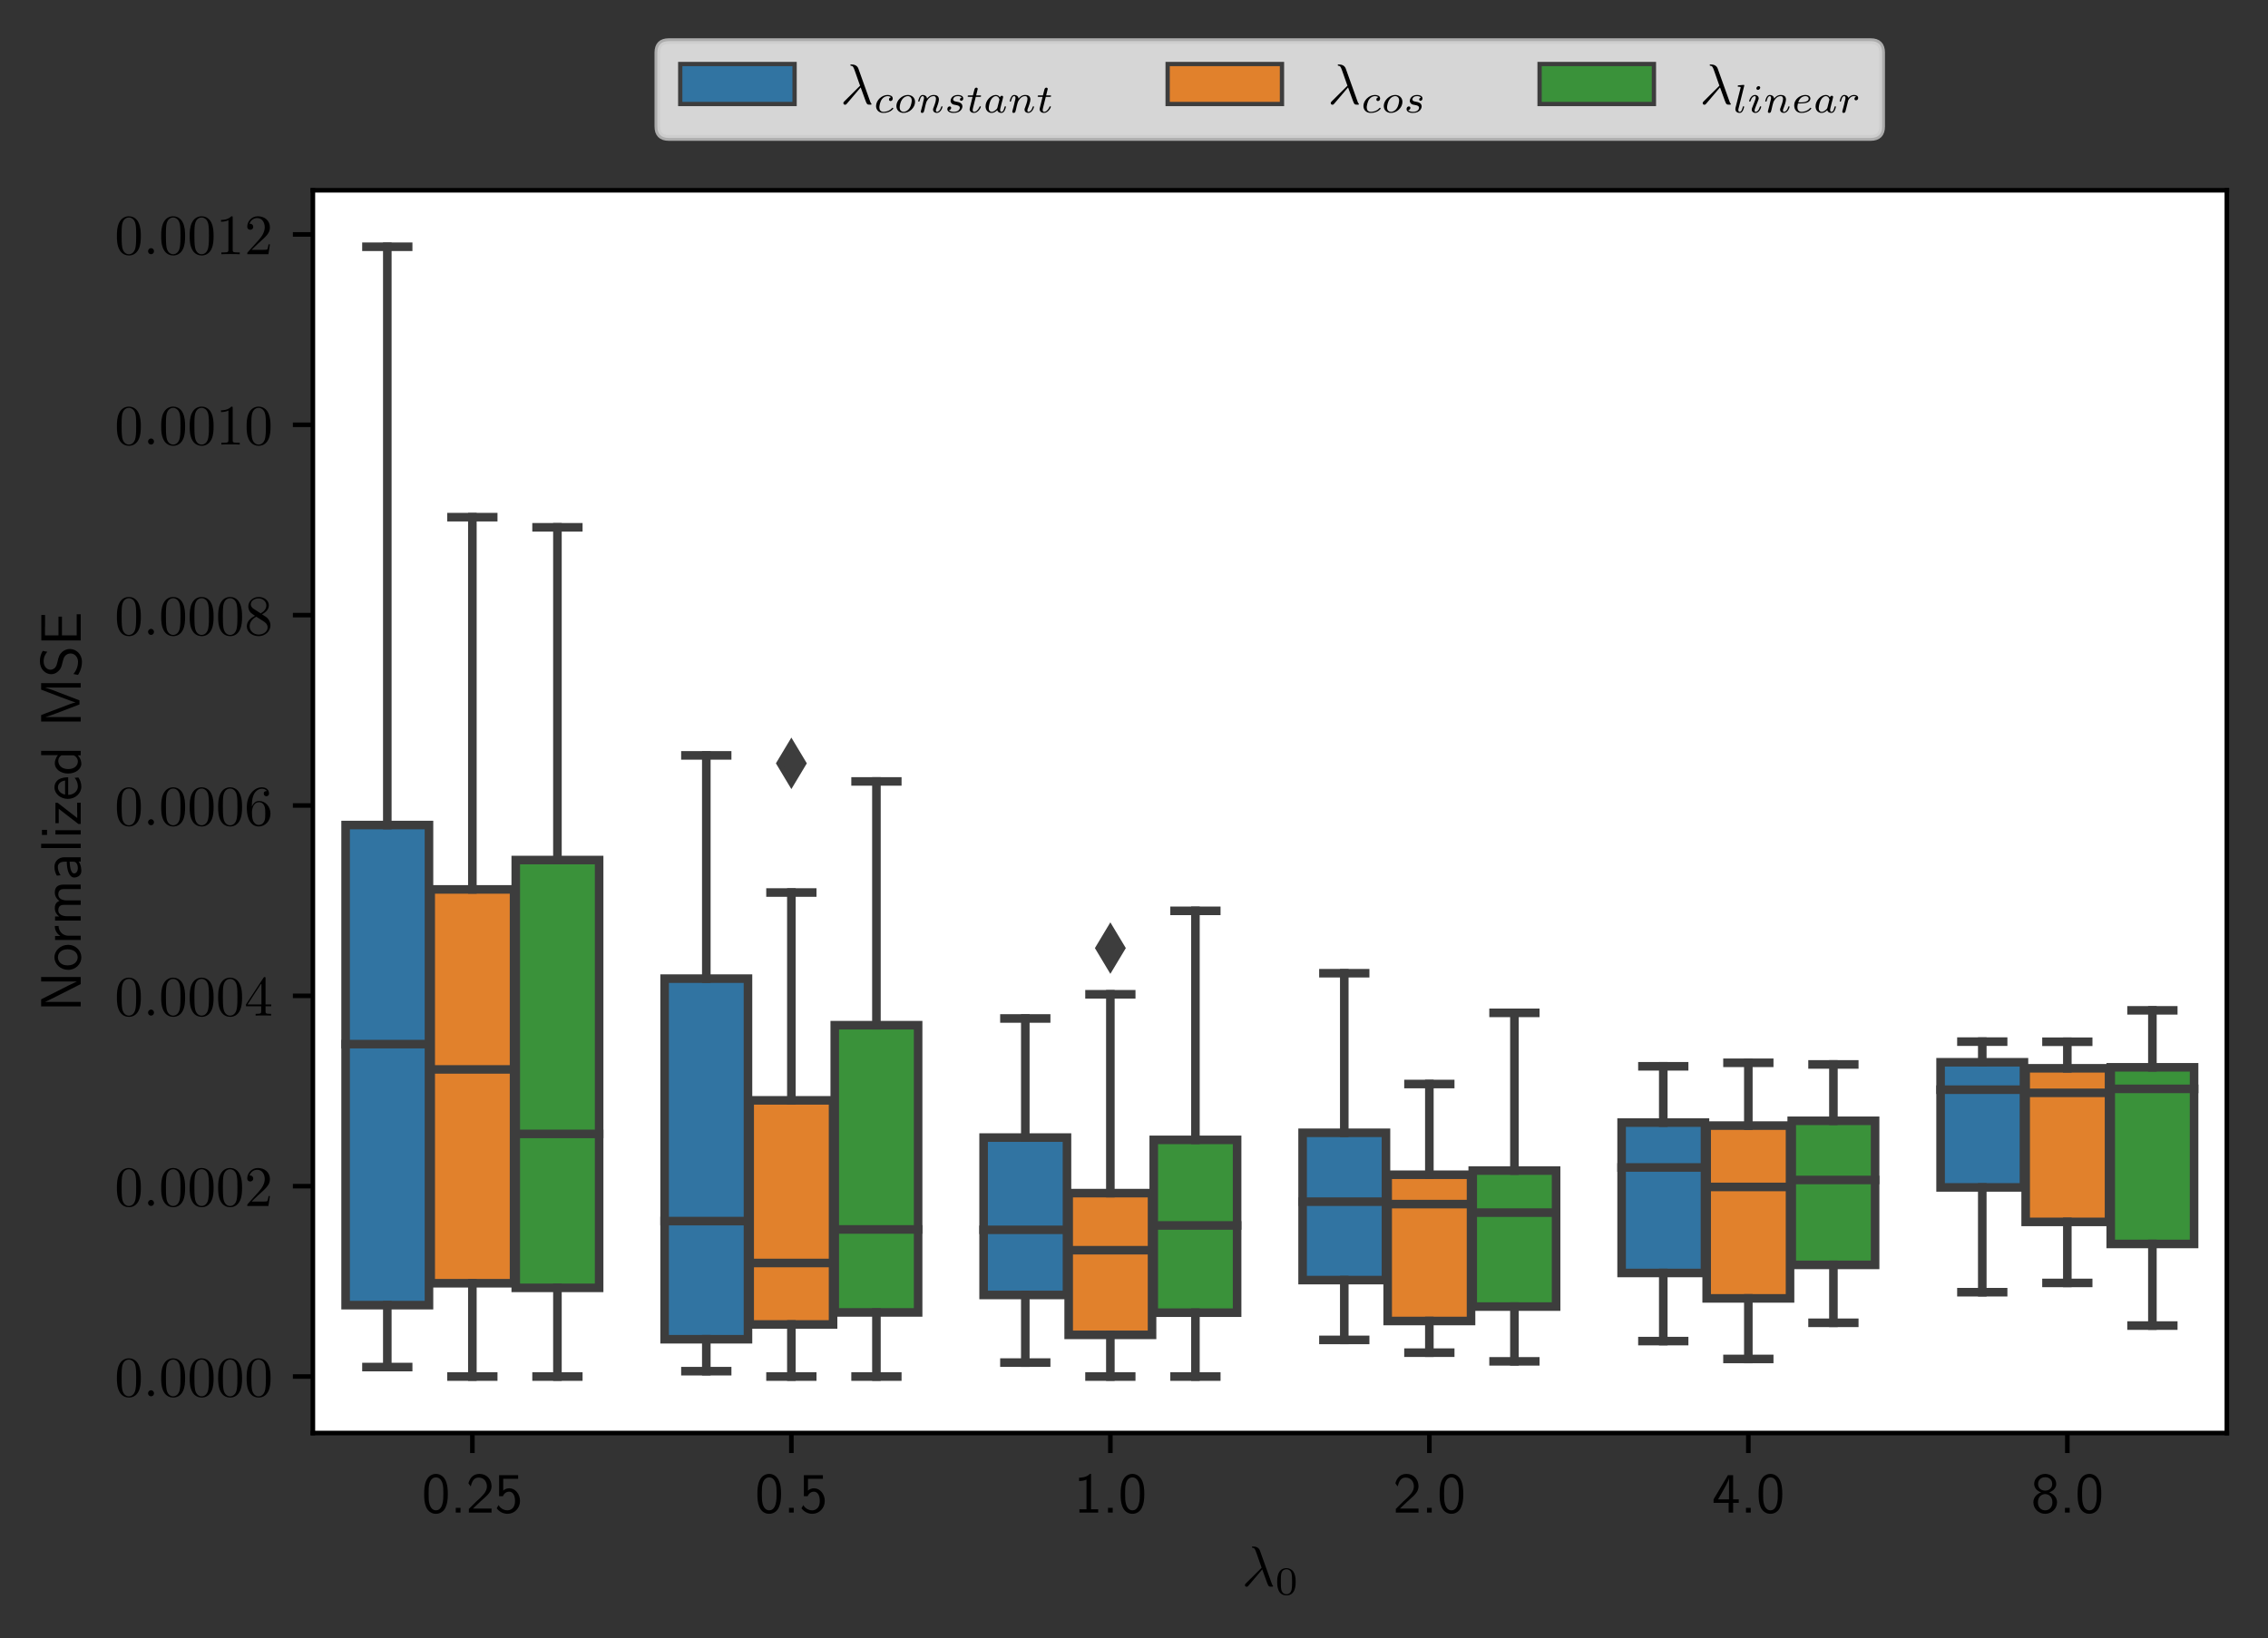 <?xml version="1.0" encoding="UTF-8"?>
<svg xmlns="http://www.w3.org/2000/svg" xmlns:xlink="http://www.w3.org/1999/xlink" width="396.73pt" height="286.644pt" viewBox="0 0 396.73 286.644" version="1.1">
<rect x="0" y="0" width="396.73" height="286.644" fill="#333333" stroke="none"/>
<defs>
<g>
<symbol overflow="visible" id="glyph0-0">
<path style="stroke:none;" d=""/>
</symbol>
<symbol overflow="visible" id="glyph0-1">
<path style="stroke:none;" d="M 4.562 -3.25 C 4.562 -4.031 4.516 -4.969 4.094 -5.766 C 3.688 -6.516 3 -6.766 2.5 -6.766 C 1.906 -6.766 1.203 -6.484 0.797 -5.609 C 0.469 -4.875 0.422 -4.047 0.422 -3.25 C 0.422 -2.469 0.453 -1.734 0.75 -1 C 1.156 -0.047 1.906 0.219 2.484 0.219 C 3.203 0.219 3.844 -0.188 4.156 -0.875 C 4.453 -1.531 4.562 -2.188 4.562 -3.25 Z M 2.5 -0.391 C 1.969 -0.391 1.562 -0.766 1.359 -1.484 C 1.203 -2.047 1.203 -2.594 1.203 -3.375 C 1.203 -4 1.203 -4.594 1.359 -5.141 C 1.422 -5.328 1.672 -6.156 2.484 -6.156 C 3.266 -6.156 3.516 -5.391 3.594 -5.219 C 3.781 -4.656 3.781 -3.984 3.781 -3.375 C 3.781 -2.719 3.781 -2.078 3.594 -1.453 C 3.344 -0.547 2.812 -0.391 2.5 -0.391 Z M 2.5 -0.391 "/>
</symbol>
<symbol overflow="visible" id="glyph0-2">
<path style="stroke:none;" d="M 1.797 -0.828 L 0.969 -0.828 L 0.969 0 L 1.797 0 Z M 1.797 -0.828 "/>
</symbol>
<symbol overflow="visible" id="glyph0-3">
<path style="stroke:none;" d="M 1.734 -1.875 L 0.5 -0.641 L 0.5 0 L 4.469 0 L 4.469 -0.703 L 2.656 -0.703 C 2.547 -0.703 2.422 -0.703 2.297 -0.703 L 1.219 -0.703 C 1.531 -0.984 2.297 -1.719 2.609 -2.016 C 2.797 -2.188 3.297 -2.609 3.484 -2.797 C 3.938 -3.234 4.469 -3.766 4.469 -4.609 C 4.469 -5.766 3.672 -6.766 2.359 -6.766 C 1.219 -6.766 0.656 -5.984 0.422 -5.125 C 0.531 -4.953 0.594 -4.891 0.609 -4.859 C 0.625 -4.844 0.734 -4.719 0.828 -4.578 C 1.031 -5.344 1.312 -6.125 2.219 -6.125 C 3.156 -6.125 3.656 -5.375 3.656 -4.594 C 3.656 -3.75 3.094 -3.188 2.5 -2.578 Z M 1.734 -1.875 "/>
</symbol>
<symbol overflow="visible" id="glyph0-4">
<path style="stroke:none;" d="M 1.531 -5.906 L 4.141 -5.906 L 4.141 -6.547 L 0.812 -6.547 L 0.812 -2.859 L 1.469 -2.859 C 1.641 -3.266 2 -3.656 2.578 -3.656 C 3.047 -3.656 3.594 -3.234 3.594 -2.047 C 3.594 -0.391 2.375 -0.391 2.281 -0.391 C 1.609 -0.391 1 -0.781 0.719 -1.312 L 0.391 -0.75 C 0.797 -0.188 1.484 0.219 2.297 0.219 C 3.484 0.219 4.469 -0.766 4.469 -2.031 C 4.469 -3.266 3.625 -4.25 2.594 -4.25 C 2.188 -4.25 1.812 -4.109 1.531 -3.844 Z M 1.531 -5.906 "/>
</symbol>
<symbol overflow="visible" id="glyph0-5">
<path style="stroke:none;" d="M 2.984 -6.766 L 2.781 -6.766 C 2.188 -6.156 1.359 -6.125 0.891 -6.094 L 0.891 -5.516 C 1.219 -5.531 1.688 -5.547 2.188 -5.766 L 2.188 -0.578 L 0.953 -0.578 L 0.953 0 L 4.234 0 L 4.234 -0.578 L 2.984 -0.578 Z M 2.984 -6.766 "/>
</symbol>
<symbol overflow="visible" id="glyph0-6">
<path style="stroke:none;" d="M 3.703 -1.703 L 4.688 -1.703 L 4.688 -2.312 L 3.703 -2.312 L 3.703 -6.547 L 2.797 -6.547 L 0.281 -2.312 L 0.281 -1.703 L 2.922 -1.703 L 2.922 0 L 3.703 0 Z M 1.062 -2.312 C 1.578 -3.172 2.984 -5.531 2.984 -6.094 L 2.984 -2.312 Z M 1.062 -2.312 "/>
</symbol>
<symbol overflow="visible" id="glyph0-7">
<path style="stroke:none;" d="M 3.188 -3.531 C 4.078 -3.828 4.422 -4.484 4.422 -5.016 C 4.422 -5.953 3.562 -6.766 2.5 -6.766 C 1.375 -6.766 0.562 -5.938 0.562 -5.016 C 0.562 -4.484 0.891 -3.828 1.781 -3.531 C 1.062 -3.297 0.422 -2.656 0.422 -1.797 C 0.422 -0.703 1.328 0.219 2.484 0.219 C 3.672 0.219 4.562 -0.734 4.562 -1.797 C 4.562 -2.703 3.859 -3.312 3.188 -3.531 Z M 2.5 -3.844 C 1.719 -3.844 1.25 -4.328 1.25 -5.016 C 1.25 -5.703 1.75 -6.188 2.484 -6.188 C 3.266 -6.188 3.719 -5.656 3.719 -5.016 C 3.719 -4.297 3.203 -3.844 2.5 -3.844 Z M 2.5 -0.391 C 1.797 -0.391 1.219 -0.875 1.219 -1.797 C 1.219 -2.844 1.938 -3.234 2.484 -3.234 C 3.062 -3.234 3.75 -2.828 3.75 -1.797 C 3.75 -0.844 3.125 -0.391 2.5 -0.391 Z M 2.5 -0.391 "/>
</symbol>
<symbol overflow="visible" id="glyph1-0">
<path style="stroke:none;" d=""/>
</symbol>
<symbol overflow="visible" id="glyph1-1">
<path style="stroke:none;" d="M 3.562 -2.906 C 3.969 -1.859 4.453 -0.344 4.609 -0.109 C 4.766 0.109 4.859 0.109 5.141 0.109 L 5.359 0.109 C 5.453 0.094 5.469 0.047 5.469 0.016 C 5.469 -0.016 5.438 -0.047 5.406 -0.078 C 5.312 -0.188 5.25 -0.344 5.188 -0.531 L 3.156 -6.203 C 2.938 -6.781 2.406 -6.922 1.938 -6.922 C 1.891 -6.922 1.75 -6.922 1.75 -6.812 C 1.75 -6.734 1.828 -6.703 1.844 -6.703 C 2.172 -6.656 2.25 -6.594 2.5 -5.906 L 3.453 -3.203 L 0.703 -0.469 C 0.594 -0.344 0.531 -0.297 0.531 -0.156 C 0.531 0.016 0.672 0.125 0.828 0.125 C 0.984 0.125 1.078 0.016 1.156 -0.078 Z M 3.562 -2.906 "/>
</symbol>
<symbol overflow="visible" id="glyph1-2">
<path style="stroke:none;" d="M 1.906 -0.531 C 1.906 -0.812 1.672 -1.062 1.391 -1.062 C 1.094 -1.062 0.859 -0.812 0.859 -0.531 C 0.859 -0.234 1.094 0 1.391 0 C 1.672 0 1.906 -0.234 1.906 -0.531 Z M 1.906 -0.531 "/>
</symbol>
<symbol overflow="visible" id="glyph2-0">
<path style="stroke:none;" d=""/>
</symbol>
<symbol overflow="visible" id="glyph2-1">
<path style="stroke:none;" d="M 3.594 -2.219 C 3.594 -2.984 3.5 -3.547 3.188 -4.031 C 2.969 -4.344 2.531 -4.625 1.984 -4.625 C 0.359 -4.625 0.359 -2.719 0.359 -2.219 C 0.359 -1.719 0.359 0.141 1.984 0.141 C 3.594 0.141 3.594 -1.719 3.594 -2.219 Z M 1.984 -0.062 C 1.656 -0.062 1.234 -0.25 1.094 -0.812 C 1 -1.219 1 -1.797 1 -2.312 C 1 -2.828 1 -3.359 1.094 -3.734 C 1.25 -4.281 1.688 -4.438 1.984 -4.438 C 2.359 -4.438 2.719 -4.203 2.844 -3.797 C 2.953 -3.422 2.969 -2.922 2.969 -2.312 C 2.969 -1.797 2.969 -1.281 2.875 -0.844 C 2.734 -0.203 2.266 -0.062 1.984 -0.062 Z M 1.984 -0.062 "/>
</symbol>
<symbol overflow="visible" id="glyph3-0">
<path style="stroke:none;" d=""/>
</symbol>
<symbol overflow="visible" id="glyph3-1">
<path style="stroke:none;" d="M 4.578 -3.188 C 4.578 -3.984 4.531 -4.781 4.188 -5.516 C 3.734 -6.484 2.906 -6.641 2.5 -6.641 C 1.891 -6.641 1.172 -6.375 0.75 -5.453 C 0.438 -4.766 0.391 -3.984 0.391 -3.188 C 0.391 -2.438 0.422 -1.547 0.844 -0.781 C 1.266 0.016 2 0.219 2.484 0.219 C 3.016 0.219 3.781 0.016 4.219 -0.938 C 4.531 -1.625 4.578 -2.406 4.578 -3.188 Z M 2.484 0 C 2.094 0 1.5 -0.25 1.328 -1.203 C 1.219 -1.797 1.219 -2.719 1.219 -3.312 C 1.219 -3.953 1.219 -4.609 1.297 -5.141 C 1.484 -6.328 2.234 -6.422 2.484 -6.422 C 2.812 -6.422 3.469 -6.234 3.656 -5.25 C 3.766 -4.688 3.766 -3.938 3.766 -3.312 C 3.766 -2.562 3.766 -1.891 3.656 -1.25 C 3.5 -0.297 2.938 0 2.484 0 Z M 2.484 0 "/>
</symbol>
<symbol overflow="visible" id="glyph3-2">
<path style="stroke:none;" d="M 1.266 -0.766 L 2.328 -1.797 C 3.875 -3.172 4.469 -3.703 4.469 -4.703 C 4.469 -5.844 3.578 -6.641 2.359 -6.641 C 1.234 -6.641 0.5 -5.719 0.5 -4.828 C 0.5 -4.281 1 -4.281 1.031 -4.281 C 1.203 -4.281 1.547 -4.391 1.547 -4.812 C 1.547 -5.062 1.359 -5.328 1.016 -5.328 C 0.938 -5.328 0.922 -5.328 0.891 -5.312 C 1.109 -5.969 1.656 -6.328 2.234 -6.328 C 3.141 -6.328 3.562 -5.516 3.562 -4.703 C 3.562 -3.906 3.078 -3.125 2.516 -2.5 L 0.609 -0.375 C 0.5 -0.266 0.5 -0.234 0.5 0 L 4.203 0 L 4.469 -1.734 L 4.234 -1.734 C 4.172 -1.438 4.109 -1 4 -0.844 C 3.938 -0.766 3.281 -0.766 3.062 -0.766 Z M 1.266 -0.766 "/>
</symbol>
<symbol overflow="visible" id="glyph3-3">
<path style="stroke:none;" d="M 2.938 -1.641 L 2.938 -0.781 C 2.938 -0.422 2.906 -0.312 2.172 -0.312 L 1.969 -0.312 L 1.969 0 C 2.375 -0.031 2.891 -0.031 3.312 -0.031 C 3.734 -0.031 4.25 -0.031 4.672 0 L 4.672 -0.312 L 4.453 -0.312 C 3.719 -0.312 3.703 -0.422 3.703 -0.781 L 3.703 -1.641 L 4.688 -1.641 L 4.688 -1.953 L 3.703 -1.953 L 3.703 -6.484 C 3.703 -6.688 3.703 -6.75 3.531 -6.75 C 3.453 -6.75 3.422 -6.75 3.344 -6.625 L 0.281 -1.953 L 0.281 -1.641 Z M 2.984 -1.953 L 0.562 -1.953 L 2.984 -5.672 Z M 2.984 -1.953 "/>
</symbol>
<symbol overflow="visible" id="glyph3-4">
<path style="stroke:none;" d="M 1.312 -3.266 L 1.312 -3.516 C 1.312 -6.031 2.547 -6.391 3.062 -6.391 C 3.297 -6.391 3.719 -6.328 3.938 -5.984 C 3.781 -5.984 3.391 -5.984 3.391 -5.547 C 3.391 -5.234 3.625 -5.078 3.844 -5.078 C 4 -5.078 4.312 -5.172 4.312 -5.562 C 4.312 -6.156 3.875 -6.641 3.047 -6.641 C 1.766 -6.641 0.422 -5.359 0.422 -3.156 C 0.422 -0.484 1.578 0.219 2.5 0.219 C 3.609 0.219 4.562 -0.719 4.562 -2.031 C 4.562 -3.297 3.672 -4.25 2.562 -4.25 C 1.891 -4.25 1.516 -3.75 1.312 -3.266 Z M 2.5 -0.062 C 1.875 -0.062 1.578 -0.656 1.516 -0.812 C 1.328 -1.281 1.328 -2.078 1.328 -2.25 C 1.328 -3.031 1.656 -4.031 2.547 -4.031 C 2.719 -4.031 3.172 -4.031 3.484 -3.406 C 3.656 -3.047 3.656 -2.531 3.656 -2.047 C 3.656 -1.562 3.656 -1.062 3.484 -0.703 C 3.188 -0.109 2.734 -0.062 2.5 -0.062 Z M 2.5 -0.062 "/>
</symbol>
<symbol overflow="visible" id="glyph3-5">
<path style="stroke:none;" d="M 1.625 -4.562 C 1.172 -4.859 1.125 -5.188 1.125 -5.359 C 1.125 -5.969 1.781 -6.391 2.484 -6.391 C 3.203 -6.391 3.844 -5.875 3.844 -5.156 C 3.844 -4.578 3.453 -4.109 2.859 -3.766 Z M 3.078 -3.609 C 3.797 -3.984 4.281 -4.5 4.281 -5.156 C 4.281 -6.078 3.406 -6.641 2.5 -6.641 C 1.5 -6.641 0.688 -5.906 0.688 -4.969 C 0.688 -4.797 0.703 -4.344 1.125 -3.875 C 1.234 -3.766 1.609 -3.516 1.859 -3.344 C 1.281 -3.047 0.422 -2.5 0.422 -1.5 C 0.422 -0.453 1.438 0.219 2.484 0.219 C 3.609 0.219 4.562 -0.609 4.562 -1.672 C 4.562 -2.031 4.453 -2.484 4.062 -2.906 C 3.875 -3.109 3.719 -3.203 3.078 -3.609 Z M 2.078 -3.188 L 3.312 -2.406 C 3.594 -2.219 4.062 -1.922 4.062 -1.312 C 4.062 -0.578 3.312 -0.062 2.5 -0.062 C 1.641 -0.062 0.922 -0.672 0.922 -1.5 C 0.922 -2.078 1.234 -2.719 2.078 -3.188 Z M 2.078 -3.188 "/>
</symbol>
<symbol overflow="visible" id="glyph3-6">
<path style="stroke:none;" d="M 2.938 -6.375 C 2.938 -6.625 2.938 -6.641 2.703 -6.641 C 2.078 -6 1.203 -6 0.891 -6 L 0.891 -5.688 C 1.094 -5.688 1.672 -5.688 2.188 -5.953 L 2.188 -0.781 C 2.188 -0.422 2.156 -0.312 1.266 -0.312 L 0.953 -0.312 L 0.953 0 C 1.297 -0.031 2.156 -0.031 2.562 -0.031 C 2.953 -0.031 3.828 -0.031 4.172 0 L 4.172 -0.312 L 3.859 -0.312 C 2.953 -0.312 2.938 -0.422 2.938 -0.781 Z M 2.938 -6.375 "/>
</symbol>
<symbol overflow="visible" id="glyph4-0">
<path style="stroke:none;" d=""/>
</symbol>
<symbol overflow="visible" id="glyph4-1">
<path style="stroke:none;" d="M -6.922 -2.188 L -6.922 -0.953 L 0 -0.953 L 0 -1.734 L -6.203 -1.734 L -6.203 -1.75 C -5.797 -1.938 -4.953 -2.359 -4.844 -2.406 L 0 -4.859 L 0 -6.094 L -6.922 -6.094 L -6.922 -5.312 L -0.703 -5.312 L -0.703 -5.297 C -1.109 -5.109 -1.969 -4.688 -2.078 -4.641 Z M -6.922 -2.188 "/>
</symbol>
<symbol overflow="visible" id="glyph4-2">
<path style="stroke:none;" d="M -2.188 -4.672 C -3.531 -4.672 -4.594 -3.672 -4.594 -2.5 C -4.594 -1.266 -3.5 -0.297 -2.188 -0.297 C -0.875 -0.297 0.109 -1.312 0.109 -2.484 C 0.109 -3.672 -0.891 -4.672 -2.188 -4.672 Z M -0.531 -2.484 C -0.531 -1.797 -1.094 -1.078 -2.297 -1.078 C -3.5 -1.078 -3.984 -1.828 -3.984 -2.484 C -3.984 -3.188 -3.469 -3.891 -2.297 -3.891 C -1.109 -3.891 -0.531 -3.219 -0.531 -2.484 Z M -0.531 -2.484 "/>
</symbol>
<symbol overflow="visible" id="glyph4-3">
<path style="stroke:none;" d="M -2.141 -1.562 C -3.125 -1.562 -3.844 -2.281 -3.875 -3.266 L -4.531 -3.266 C -4.531 -2.375 -4.031 -1.828 -3.578 -1.516 L -4.484 -1.516 L -4.484 -0.812 L 0 -0.812 L 0 -1.562 Z M -2.141 -1.562 "/>
</symbol>
<symbol overflow="visible" id="glyph4-4">
<path style="stroke:none;" d="M -2.969 -7.109 C -3.641 -7.109 -4.531 -6.953 -4.531 -5.734 C -4.531 -5.141 -4.25 -4.625 -3.719 -4.25 C -4.469 -4 -4.531 -3.297 -4.531 -2.984 C -4.531 -2.266 -4.125 -1.797 -3.766 -1.531 L -4.484 -1.531 L -4.484 -0.812 L 0 -0.812 L 0 -1.578 L -2.438 -1.578 C -3.125 -1.578 -3.922 -1.859 -3.922 -2.594 C -3.922 -3.516 -3.281 -3.562 -2.906 -3.562 L 0 -3.562 L 0 -4.344 L -2.438 -4.344 C -3.125 -4.344 -3.922 -4.609 -3.922 -5.359 C -3.922 -6.281 -3.281 -6.328 -2.906 -6.328 L 0 -6.328 L 0 -7.109 Z M -2.969 -7.109 "/>
</symbol>
<symbol overflow="visible" id="glyph4-5">
<path style="stroke:none;" d="M -2.875 -3.984 C -3.891 -3.984 -4.594 -3.25 -4.594 -2.328 C -4.594 -1.688 -4.438 -1.234 -4.172 -0.766 L -3.516 -0.828 C -3.875 -1.344 -4 -1.844 -4 -2.328 C -4 -2.797 -3.609 -3.203 -2.875 -3.203 L -2.438 -3.203 C -2.422 -1.703 -2 -0.438 -1.125 -0.438 C -0.703 -0.438 0.109 -0.703 0.109 -1.578 C 0.109 -1.719 0.094 -2.656 -0.359 -3.234 L 0 -3.234 L 0 -3.984 Z M -1.312 -3.203 C -1.125 -3.203 -0.875 -3.203 -0.688 -2.859 C -0.516 -2.578 -0.5 -2.188 -0.5 -2.078 C -0.5 -1.609 -0.734 -1.156 -1.141 -1.156 C -1.844 -1.156 -1.906 -2.766 -1.938 -3.203 Z M -1.312 -3.203 "/>
</symbol>
<symbol overflow="visible" id="glyph4-6">
<path style="stroke:none;" d="M -6.922 -1.562 L -6.922 -0.812 L 0 -0.812 L 0 -1.562 Z M -6.922 -1.562 "/>
</symbol>
<symbol overflow="visible" id="glyph4-7">
<path style="stroke:none;" d="M -6.781 -1.625 L -6.781 -0.734 L -5.891 -0.734 L -5.891 -1.625 Z M -4.422 -1.562 L -4.422 -0.812 L 0 -0.812 L 0 -1.562 Z M -4.422 -1.562 "/>
</symbol>
<symbol overflow="visible" id="glyph4-8">
<path style="stroke:none;" d="M -4.031 -3.984 L -4.422 -3.984 L -4.422 -0.422 L -3.844 -0.422 L -3.844 -1.797 C -3.844 -1.922 -3.844 -2.047 -3.844 -2.156 L -3.844 -2.938 L -0.406 -0.281 L 0 -0.281 L 0 -4 L -0.625 -4 L -0.625 -2.547 C -0.625 -2.422 -0.609 -2.297 -0.609 -2.188 L -0.609 -1.328 Z M -4.031 -3.984 "/>
</symbol>
<symbol overflow="visible" id="glyph4-9">
<path style="stroke:none;" d="M -2.188 -4.125 C -2.516 -4.125 -3.266 -4.109 -3.875 -3.734 C -4.484 -3.312 -4.594 -2.719 -4.594 -2.359 C -4.594 -1.25 -3.531 -0.344 -2.25 -0.344 C -0.938 -0.344 0.109 -1.312 0.109 -2.5 C 0.109 -3.125 -0.125 -3.703 -0.406 -4.094 L -1.062 -4.031 C -0.531 -3.406 -0.5 -2.734 -0.5 -2.516 C -0.5 -1.719 -1.203 -1.078 -2.188 -1.047 Z M -2.734 -1.094 C -3.484 -1.25 -3.984 -1.781 -3.984 -2.359 C -3.984 -2.875 -3.656 -3.422 -2.734 -3.562 Z M -2.734 -1.094 "/>
</symbol>
<symbol overflow="visible" id="glyph4-10">
<path style="stroke:none;" d="M -6.922 -4.328 L -6.922 -3.578 L -3.984 -3.578 C -4.422 -3.047 -4.531 -2.5 -4.531 -2.125 C -4.531 -1.141 -3.5 -0.359 -2.219 -0.359 C -0.906 -0.359 0.109 -1.125 0.109 -2.078 C 0.109 -2.406 0.016 -2.984 -0.516 -3.547 L 0 -3.547 L 0 -4.328 Z M -1.391 -3.547 C -1.25 -3.547 -1.062 -3.531 -0.781 -3.219 C -0.578 -2.984 -0.5 -2.734 -0.5 -2.484 C -0.5 -1.859 -0.969 -1.141 -2.203 -1.141 C -3.516 -1.141 -3.922 -2 -3.922 -2.578 C -3.922 -3.031 -3.703 -3.328 -3.375 -3.547 Z M -1.391 -3.547 "/>
</symbol>
<symbol overflow="visible" id="glyph4-11">
<path style="stroke:none;" d="M -3.531 -5.281 C -2.625 -4.938 -1.391 -4.469 -0.922 -4.359 L -0.922 -4.344 C -1.141 -4.297 -1.5 -4.172 -1.922 -4.031 L -6.047 -2.469 L -6.922 -2.125 L -6.922 -1 L 0 -1 L 0 -1.781 L -6.188 -1.781 C -5.859 -1.844 -4.781 -2.25 -4.094 -2.5 L -0.219 -3.984 L -0.219 -4.703 L -3.688 -6.031 C -4.5 -6.344 -4.75 -6.438 -4.953 -6.516 C -5.25 -6.609 -5.969 -6.875 -6.188 -6.922 L -6.188 -6.938 L 0 -6.938 L 0 -7.719 L -6.922 -7.719 L -6.922 -6.578 Z M -3.531 -5.281 "/>
</symbol>
<symbol overflow="visible" id="glyph4-12">
<path style="stroke:none;" d="M -6.641 -4.641 C -6.969 -4.094 -7.141 -3.531 -7.141 -2.812 C -7.141 -1.422 -6.156 -0.562 -5.172 -0.562 C -4.75 -0.562 -4.328 -0.703 -3.906 -1.094 C -3.453 -1.516 -3.344 -1.953 -3.203 -2.547 C -2.984 -3.391 -2.953 -3.484 -2.719 -3.766 C -2.547 -3.969 -2.219 -4.188 -1.781 -4.188 C -1.125 -4.188 -0.469 -3.641 -0.469 -2.734 C -0.469 -2.328 -0.562 -1.422 -1.281 -0.594 L -0.469 -0.438 C 0.078 -1.312 0.219 -2.109 0.219 -2.734 C 0.219 -4.062 -0.781 -4.969 -1.891 -4.969 C -2.531 -4.969 -3.016 -4.672 -3.25 -4.453 C -3.75 -3.984 -3.844 -3.656 -4.062 -2.734 C -4.203 -2.156 -4.25 -2 -4.5 -1.688 C -4.562 -1.625 -4.859 -1.344 -5.297 -1.344 C -5.875 -1.344 -6.484 -1.891 -6.484 -2.797 C -6.484 -3.641 -6.156 -4.109 -5.844 -4.484 Z M -6.641 -4.641 "/>
</symbol>
<symbol overflow="visible" id="glyph4-13">
<path style="stroke:none;" d="M -3.281 -5.109 L -3.891 -5.109 L -3.891 -1.828 L -6.25 -1.828 L -6.25 -3.203 C -6.25 -3.312 -6.234 -3.438 -6.234 -3.562 L -6.234 -5.391 L -6.891 -5.391 L -6.891 -0.938 L 0 -0.938 L 0 -5.516 L -0.703 -5.516 L -0.703 -4.266 C -0.703 -4.141 -0.703 -4.031 -0.703 -3.906 L -0.703 -1.828 L -3.281 -1.828 Z M -3.281 -5.109 "/>
</symbol>
<symbol overflow="visible" id="glyph5-0">
<path style="stroke:none;" d=""/>
</symbol>
<symbol overflow="visible" id="glyph5-1">
<path style="stroke:none;" d="M 3.047 -2.672 C 2.797 -2.625 2.703 -2.438 2.703 -2.281 C 2.703 -2.094 2.844 -2.016 2.969 -2.016 C 3.125 -2.016 3.359 -2.125 3.359 -2.469 C 3.359 -2.938 2.828 -3.078 2.453 -3.078 C 1.406 -3.078 0.438 -2.109 0.438 -1.141 C 0.438 -0.547 0.844 0.062 1.719 0.062 C 2.906 0.062 3.453 -0.625 3.453 -0.719 C 3.453 -0.766 3.391 -0.844 3.328 -0.844 C 3.297 -0.844 3.281 -0.828 3.219 -0.766 C 2.672 -0.125 1.859 -0.125 1.734 -0.125 C 1.234 -0.125 1.016 -0.469 1.016 -0.906 C 1.016 -1.094 1.109 -1.859 1.469 -2.344 C 1.734 -2.688 2.094 -2.875 2.453 -2.875 C 2.547 -2.875 2.875 -2.859 3.047 -2.672 Z M 3.047 -2.672 "/>
</symbol>
<symbol overflow="visible" id="glyph5-2">
<path style="stroke:none;" d="M 3.703 -1.859 C 3.703 -2.625 3.125 -3.078 2.438 -3.078 C 1.406 -3.078 0.438 -2.109 0.438 -1.156 C 0.438 -0.453 0.938 0.062 1.703 0.062 C 2.703 0.062 3.703 -0.844 3.703 -1.859 Z M 1.703 -0.125 C 1.359 -0.125 1.016 -0.344 1.016 -0.906 C 1.016 -1.188 1.141 -1.875 1.422 -2.266 C 1.719 -2.703 2.125 -2.875 2.438 -2.875 C 2.812 -2.875 3.125 -2.625 3.125 -2.109 C 3.125 -1.938 3.047 -1.25 2.734 -0.766 C 2.469 -0.344 2.062 -0.125 1.703 -0.125 Z M 1.703 -0.125 "/>
</symbol>
<symbol overflow="visible" id="glyph5-3">
<path style="stroke:none;" d="M 0.844 -0.438 C 0.828 -0.344 0.781 -0.172 0.781 -0.156 C 0.781 0 0.906 0.062 1.016 0.062 C 1.141 0.062 1.25 -0.016 1.297 -0.078 C 1.328 -0.141 1.375 -0.375 1.422 -0.516 C 1.453 -0.641 1.531 -0.969 1.562 -1.141 C 1.609 -1.297 1.656 -1.453 1.688 -1.609 C 1.766 -1.891 1.781 -1.953 1.984 -2.234 C 2.172 -2.516 2.5 -2.875 3.031 -2.875 C 3.422 -2.875 3.438 -2.516 3.438 -2.391 C 3.438 -1.969 3.141 -1.203 3.031 -0.906 C 2.953 -0.703 2.922 -0.641 2.922 -0.531 C 2.922 -0.156 3.219 0.062 3.578 0.062 C 4.281 0.062 4.578 -0.891 4.578 -1 C 4.578 -1.094 4.5 -1.094 4.469 -1.094 C 4.375 -1.094 4.375 -1.047 4.344 -0.969 C 4.188 -0.406 3.875 -0.125 3.609 -0.125 C 3.453 -0.125 3.422 -0.219 3.422 -0.375 C 3.422 -0.531 3.469 -0.625 3.594 -0.938 C 3.672 -1.156 3.953 -1.891 3.953 -2.281 C 3.953 -2.953 3.422 -3.078 3.047 -3.078 C 2.469 -3.078 2.078 -2.719 1.875 -2.438 C 1.828 -2.922 1.422 -3.078 1.125 -3.078 C 0.828 -3.078 0.672 -2.859 0.578 -2.703 C 0.422 -2.438 0.328 -2.047 0.328 -2 C 0.328 -1.922 0.422 -1.922 0.453 -1.922 C 0.547 -1.922 0.547 -1.938 0.594 -2.125 C 0.703 -2.531 0.844 -2.875 1.109 -2.875 C 1.297 -2.875 1.344 -2.719 1.344 -2.531 C 1.344 -2.406 1.281 -2.141 1.219 -1.953 C 1.172 -1.766 1.109 -1.484 1.078 -1.328 Z M 0.844 -0.438 "/>
</symbol>
<symbol overflow="visible" id="glyph5-4">
<path style="stroke:none;" d="M 3 -2.625 C 2.828 -2.578 2.703 -2.438 2.703 -2.297 C 2.703 -2.125 2.844 -2.062 2.938 -2.062 C 3.016 -2.062 3.281 -2.109 3.281 -2.469 C 3.281 -2.922 2.781 -3.078 2.344 -3.078 C 1.266 -3.078 1.062 -2.266 1.062 -2.062 C 1.062 -1.797 1.219 -1.625 1.312 -1.547 C 1.484 -1.406 1.609 -1.375 2.094 -1.297 C 2.25 -1.266 2.688 -1.188 2.688 -0.844 C 2.688 -0.719 2.609 -0.453 2.328 -0.281 C 2.047 -0.125 1.703 -0.125 1.625 -0.125 C 1.344 -0.125 0.953 -0.188 0.781 -0.422 C 1.016 -0.453 1.172 -0.625 1.172 -0.812 C 1.172 -0.984 1.047 -1.078 0.906 -1.078 C 0.703 -1.078 0.5 -0.906 0.5 -0.609 C 0.5 -0.188 0.938 0.062 1.609 0.062 C 2.906 0.062 3.141 -0.812 3.141 -1.078 C 3.141 -1.719 2.438 -1.844 2.172 -1.891 C 2.109 -1.906 1.938 -1.938 1.891 -1.953 C 1.641 -2 1.516 -2.141 1.516 -2.297 C 1.516 -2.453 1.641 -2.641 1.797 -2.75 C 1.984 -2.859 2.219 -2.875 2.344 -2.875 C 2.484 -2.875 2.844 -2.859 3 -2.625 Z M 3 -2.625 "/>
</symbol>
<symbol overflow="visible" id="glyph5-5">
<path style="stroke:none;" d="M 1.719 -2.75 L 2.422 -2.75 C 2.562 -2.75 2.641 -2.75 2.641 -2.906 C 2.641 -3 2.562 -3 2.438 -3 L 1.781 -3 L 2.031 -4.031 C 2.047 -4.062 2.062 -4.109 2.062 -4.125 C 2.062 -4.266 1.953 -4.359 1.812 -4.359 C 1.641 -4.359 1.547 -4.234 1.484 -4.062 C 1.438 -3.875 1.531 -4.219 1.219 -3 L 0.516 -3 C 0.391 -3 0.297 -3 0.297 -2.844 C 0.297 -2.75 0.375 -2.75 0.5 -2.75 L 1.156 -2.75 L 0.75 -1.109 C 0.703 -0.938 0.641 -0.688 0.641 -0.594 C 0.641 -0.188 1 0.062 1.391 0.062 C 2.172 0.062 2.609 -0.906 2.609 -1 C 2.609 -1.094 2.516 -1.094 2.5 -1.094 C 2.406 -1.094 2.406 -1.078 2.344 -0.953 C 2.156 -0.516 1.797 -0.125 1.422 -0.125 C 1.266 -0.125 1.172 -0.219 1.172 -0.469 C 1.172 -0.531 1.203 -0.688 1.219 -0.75 Z M 1.719 -2.75 "/>
</symbol>
<symbol overflow="visible" id="glyph5-6">
<path style="stroke:none;" d="M 2.938 -2.656 C 2.797 -2.891 2.562 -3.078 2.219 -3.078 C 1.328 -3.078 0.422 -2.094 0.422 -1.094 C 0.422 -0.406 0.875 0.062 1.484 0.062 C 1.859 0.062 2.188 -0.141 2.469 -0.422 C 2.594 0 3 0.062 3.188 0.062 C 3.438 0.062 3.609 -0.078 3.734 -0.297 C 3.891 -0.578 3.984 -0.969 3.984 -1 C 3.984 -1.094 3.891 -1.094 3.875 -1.094 C 3.766 -1.094 3.766 -1.062 3.719 -0.875 C 3.625 -0.531 3.5 -0.125 3.203 -0.125 C 3.031 -0.125 2.969 -0.281 2.969 -0.469 C 2.969 -0.578 3.031 -0.844 3.078 -1.016 C 3.125 -1.203 3.203 -1.484 3.234 -1.641 L 3.375 -2.172 C 3.422 -2.359 3.5 -2.688 3.5 -2.719 C 3.5 -2.875 3.375 -2.938 3.266 -2.938 C 3.141 -2.938 2.984 -2.859 2.938 -2.656 Z M 2.5 -0.875 C 2.453 -0.672 2.297 -0.531 2.141 -0.406 C 2.078 -0.344 1.797 -0.125 1.5 -0.125 C 1.234 -0.125 0.984 -0.312 0.984 -0.797 C 0.984 -1.172 1.188 -1.938 1.359 -2.219 C 1.672 -2.781 2.031 -2.875 2.219 -2.875 C 2.703 -2.875 2.844 -2.344 2.844 -2.266 C 2.844 -2.25 2.828 -2.188 2.828 -2.172 Z M 2.5 -0.875 "/>
</symbol>
<symbol overflow="visible" id="glyph5-7">
<path style="stroke:none;" d="M 1.969 -4.625 C 1.969 -4.641 2 -4.734 2 -4.734 C 2 -4.781 1.969 -4.844 1.875 -4.844 C 1.734 -4.844 1.156 -4.781 0.984 -4.766 C 0.938 -4.766 0.844 -4.75 0.844 -4.609 C 0.844 -4.516 0.938 -4.516 1.016 -4.516 C 1.359 -4.516 1.359 -4.453 1.359 -4.406 C 1.359 -4.359 1.344 -4.312 1.328 -4.25 L 0.453 -0.812 C 0.438 -0.734 0.438 -0.656 0.438 -0.594 C 0.438 -0.141 0.828 0.062 1.156 0.062 C 1.328 0.062 1.547 0.016 1.719 -0.297 C 1.875 -0.562 1.969 -0.969 1.969 -1 C 1.969 -1.094 1.875 -1.094 1.859 -1.094 C 1.75 -1.094 1.734 -1.047 1.719 -0.922 C 1.625 -0.578 1.484 -0.125 1.188 -0.125 C 1 -0.125 0.953 -0.297 0.953 -0.469 C 0.953 -0.547 0.969 -0.672 1 -0.75 Z M 1.969 -4.625 "/>
</symbol>
<symbol overflow="visible" id="glyph5-8">
<path style="stroke:none;" d="M 2.266 -4.359 C 2.266 -4.469 2.172 -4.625 1.984 -4.625 C 1.797 -4.625 1.594 -4.438 1.594 -4.234 C 1.594 -4.125 1.672 -3.969 1.875 -3.969 C 2.062 -3.969 2.266 -4.172 2.266 -4.359 Z M 0.844 -0.812 C 0.812 -0.719 0.781 -0.641 0.781 -0.516 C 0.781 -0.188 1.047 0.062 1.438 0.062 C 2.125 0.062 2.438 -0.891 2.438 -1 C 2.438 -1.094 2.344 -1.094 2.328 -1.094 C 2.234 -1.094 2.219 -1.047 2.188 -0.969 C 2.031 -0.406 1.734 -0.125 1.453 -0.125 C 1.312 -0.125 1.281 -0.219 1.281 -0.375 C 1.281 -0.531 1.328 -0.656 1.391 -0.812 C 1.469 -1 1.547 -1.188 1.609 -1.375 C 1.672 -1.547 1.938 -2.172 1.953 -2.266 C 1.984 -2.328 2 -2.406 2 -2.484 C 2 -2.812 1.719 -3.078 1.344 -3.078 C 0.641 -3.078 0.328 -2.125 0.328 -2 C 0.328 -1.922 0.422 -1.922 0.453 -1.922 C 0.547 -1.922 0.547 -1.953 0.578 -2.031 C 0.75 -2.625 1.062 -2.875 1.312 -2.875 C 1.422 -2.875 1.484 -2.828 1.484 -2.641 C 1.484 -2.469 1.453 -2.375 1.281 -1.938 Z M 0.844 -0.812 "/>
</symbol>
<symbol overflow="visible" id="glyph5-9">
<path style="stroke:none;" d="M 1.562 -1.594 C 1.75 -1.594 2.312 -1.609 2.688 -1.734 C 3.203 -1.922 3.297 -2.25 3.297 -2.453 C 3.297 -2.844 2.906 -3.078 2.438 -3.078 C 1.594 -3.078 0.469 -2.438 0.469 -1.234 C 0.469 -0.531 0.906 0.062 1.719 0.062 C 2.906 0.062 3.453 -0.625 3.453 -0.719 C 3.453 -0.766 3.391 -0.844 3.328 -0.844 C 3.297 -0.844 3.281 -0.828 3.219 -0.766 C 2.672 -0.125 1.859 -0.125 1.734 -0.125 C 1.312 -0.125 1.031 -0.406 1.031 -0.969 C 1.031 -1.062 1.031 -1.203 1.125 -1.594 Z M 1.172 -1.781 C 1.469 -2.797 2.234 -2.875 2.438 -2.875 C 2.734 -2.875 3 -2.719 3 -2.453 C 3 -1.781 1.812 -1.781 1.516 -1.781 Z M 1.172 -1.781 "/>
</symbol>
<symbol overflow="visible" id="glyph5-10">
<path style="stroke:none;" d="M 1.641 -1.406 C 1.641 -1.453 1.812 -2.078 1.812 -2.109 C 1.828 -2.172 2.031 -2.516 2.266 -2.688 C 2.328 -2.734 2.516 -2.875 2.828 -2.875 C 2.891 -2.875 3.062 -2.875 3.203 -2.781 C 2.984 -2.719 2.906 -2.516 2.906 -2.391 C 2.906 -2.25 3.016 -2.141 3.172 -2.141 C 3.344 -2.141 3.562 -2.266 3.562 -2.562 C 3.562 -2.922 3.188 -3.078 2.828 -3.078 C 2.469 -3.078 2.156 -2.922 1.844 -2.578 C 1.719 -3 1.297 -3.078 1.125 -3.078 C 0.875 -3.078 0.703 -2.906 0.578 -2.719 C 0.422 -2.453 0.328 -2.047 0.328 -2 C 0.328 -1.922 0.422 -1.922 0.453 -1.922 C 0.547 -1.922 0.547 -1.938 0.594 -2.125 C 0.703 -2.547 0.844 -2.875 1.109 -2.875 C 1.297 -2.875 1.344 -2.719 1.344 -2.531 C 1.344 -2.406 1.281 -2.141 1.219 -1.953 C 1.172 -1.766 1.109 -1.484 1.078 -1.328 L 0.844 -0.438 C 0.828 -0.344 0.781 -0.172 0.781 -0.156 C 0.781 0 0.906 0.062 1.016 0.062 C 1.125 0.062 1.266 0 1.312 -0.125 C 1.328 -0.172 1.406 -0.484 1.453 -0.656 Z M 1.641 -1.406 "/>
</symbol>
</g>
</defs>
<g id="surface1">
<path style=" stroke:none;fill-rule:nonzero;fill:rgb(100%,100%,100%);fill-opacity:1;" d="M 54.73 250.734 L 389.531 250.734 L 389.531 33.293 L 54.73 33.293 Z M 54.73 250.734 "/>
<path style="fill-rule:nonzero;fill:rgb(19.46%,45.343%,63.284%);fill-opacity:1;stroke-width:1.5;stroke-linecap:butt;stroke-linejoin:miter;stroke:rgb(23.921%,23.921%,23.921%);stroke-opacity:1;stroke-miterlimit:10;" d="M 60.457 58.285 L 75.039 58.285 L 75.039 142.289 L 60.457 142.289 Z M 60.457 58.285 " transform="matrix(1,0,0,-1,0,286.644)"/>
<path style="fill-rule:nonzero;fill:rgb(88.185%,50.539%,17.303%);fill-opacity:1;stroke-width:1.5;stroke-linecap:butt;stroke-linejoin:miter;stroke:rgb(23.921%,23.921%,23.921%);stroke-opacity:1;stroke-miterlimit:10;" d="M 75.34 62.117 L 89.922 62.117 L 89.922 131.027 L 75.34 131.027 Z M 75.34 62.117 " transform="matrix(1,0,0,-1,0,286.644)"/>
<path style="fill-rule:nonzero;fill:rgb(22.94%,57.059%,22.94%);fill-opacity:1;stroke-width:1.5;stroke-linecap:butt;stroke-linejoin:miter;stroke:rgb(23.921%,23.921%,23.921%);stroke-opacity:1;stroke-miterlimit:10;" d="M 90.219 61.312 L 104.801 61.312 L 104.801 136.164 L 90.219 136.164 Z M 90.219 61.312 " transform="matrix(1,0,0,-1,0,286.644)"/>
<path style="fill-rule:nonzero;fill:rgb(19.46%,45.343%,63.284%);fill-opacity:1;stroke-width:1.5;stroke-linecap:butt;stroke-linejoin:miter;stroke:rgb(23.921%,23.921%,23.921%);stroke-opacity:1;stroke-miterlimit:10;" d="M 116.258 52.32 L 130.84 52.32 L 130.84 115.414 L 116.258 115.414 Z M 116.258 52.32 " transform="matrix(1,0,0,-1,0,286.644)"/>
<path style="fill-rule:nonzero;fill:rgb(88.185%,50.539%,17.303%);fill-opacity:1;stroke-width:1.5;stroke-linecap:butt;stroke-linejoin:miter;stroke:rgb(23.921%,23.921%,23.921%);stroke-opacity:1;stroke-miterlimit:10;" d="M 131.137 54.906 L 145.723 54.906 L 145.723 94.117 L 131.137 94.117 Z M 131.137 54.906 " transform="matrix(1,0,0,-1,0,286.644)"/>
<path style="fill-rule:nonzero;fill:rgb(22.94%,57.059%,22.94%);fill-opacity:1;stroke-width:1.5;stroke-linecap:butt;stroke-linejoin:miter;stroke:rgb(23.921%,23.921%,23.921%);stroke-opacity:1;stroke-miterlimit:10;" d="M 146.02 57.011 L 160.602 57.011 L 160.602 107.269 L 146.02 107.269 Z M 146.02 57.011 " transform="matrix(1,0,0,-1,0,286.644)"/>
<path style="fill-rule:nonzero;fill:rgb(19.46%,45.343%,63.284%);fill-opacity:1;stroke-width:1.5;stroke-linecap:butt;stroke-linejoin:miter;stroke:rgb(23.921%,23.921%,23.921%);stroke-opacity:1;stroke-miterlimit:10;" d="M 172.059 60.066 L 186.641 60.066 L 186.641 87.605 L 172.059 87.605 Z M 172.059 60.066 " transform="matrix(1,0,0,-1,0,286.644)"/>
<path style="fill-rule:nonzero;fill:rgb(88.185%,50.539%,17.303%);fill-opacity:1;stroke-width:1.5;stroke-linecap:butt;stroke-linejoin:miter;stroke:rgb(23.921%,23.921%,23.921%);stroke-opacity:1;stroke-miterlimit:10;" d="M 186.938 53.086 L 201.52 53.086 L 201.52 77.886 L 186.938 77.886 Z M 186.938 53.086 " transform="matrix(1,0,0,-1,0,286.644)"/>
<path style="fill-rule:nonzero;fill:rgb(22.94%,57.059%,22.94%);fill-opacity:1;stroke-width:1.5;stroke-linecap:butt;stroke-linejoin:miter;stroke:rgb(23.921%,23.921%,23.921%);stroke-opacity:1;stroke-miterlimit:10;" d="M 201.82 56.968 L 216.402 56.968 L 216.402 87.203 L 201.82 87.203 Z M 201.82 56.968 " transform="matrix(1,0,0,-1,0,286.644)"/>
<path style="fill-rule:nonzero;fill:rgb(19.46%,45.343%,63.284%);fill-opacity:1;stroke-width:1.5;stroke-linecap:butt;stroke-linejoin:miter;stroke:rgb(23.921%,23.921%,23.921%);stroke-opacity:1;stroke-miterlimit:10;" d="M 227.859 62.668 L 242.441 62.668 L 242.441 88.441 L 227.859 88.441 Z M 227.859 62.668 " transform="matrix(1,0,0,-1,0,286.644)"/>
<path style="fill-rule:nonzero;fill:rgb(88.185%,50.539%,17.303%);fill-opacity:1;stroke-width:1.5;stroke-linecap:butt;stroke-linejoin:miter;stroke:rgb(23.921%,23.921%,23.921%);stroke-opacity:1;stroke-miterlimit:10;" d="M 242.738 55.511 L 257.32 55.511 L 257.32 81.101 L 242.738 81.101 Z M 242.738 55.511 " transform="matrix(1,0,0,-1,0,286.644)"/>
<path style="fill-rule:nonzero;fill:rgb(22.94%,57.059%,22.94%);fill-opacity:1;stroke-width:1.5;stroke-linecap:butt;stroke-linejoin:miter;stroke:rgb(23.921%,23.921%,23.921%);stroke-opacity:1;stroke-miterlimit:10;" d="M 257.617 58.035 L 272.199 58.035 L 272.199 81.832 L 257.617 81.832 Z M 257.617 58.035 " transform="matrix(1,0,0,-1,0,286.644)"/>
<path style="fill-rule:nonzero;fill:rgb(19.46%,45.343%,63.284%);fill-opacity:1;stroke-width:1.5;stroke-linecap:butt;stroke-linejoin:miter;stroke:rgb(23.921%,23.921%,23.921%);stroke-opacity:1;stroke-miterlimit:10;" d="M 283.66 63.914 L 298.242 63.914 L 298.242 90.226 L 283.66 90.226 Z M 283.66 63.914 " transform="matrix(1,0,0,-1,0,286.644)"/>
<path style="fill-rule:nonzero;fill:rgb(88.185%,50.539%,17.303%);fill-opacity:1;stroke-width:1.5;stroke-linecap:butt;stroke-linejoin:miter;stroke:rgb(23.921%,23.921%,23.921%);stroke-opacity:1;stroke-miterlimit:10;" d="M 298.539 59.468 L 313.121 59.468 L 313.121 89.699 L 298.539 89.699 Z M 298.539 59.468 " transform="matrix(1,0,0,-1,0,286.644)"/>
<path style="fill-rule:nonzero;fill:rgb(22.94%,57.059%,22.94%);fill-opacity:1;stroke-width:1.5;stroke-linecap:butt;stroke-linejoin:miter;stroke:rgb(23.921%,23.921%,23.921%);stroke-opacity:1;stroke-miterlimit:10;" d="M 313.418 65.328 L 328 65.328 L 328 90.539 L 313.418 90.539 Z M 313.418 65.328 " transform="matrix(1,0,0,-1,0,286.644)"/>
<path style="fill-rule:nonzero;fill:rgb(19.46%,45.343%,63.284%);fill-opacity:1;stroke-width:1.5;stroke-linecap:butt;stroke-linejoin:miter;stroke:rgb(23.921%,23.921%,23.921%);stroke-opacity:1;stroke-miterlimit:10;" d="M 339.457 78.886 L 354.039 78.886 L 354.039 100.781 L 339.457 100.781 Z M 339.457 78.886 " transform="matrix(1,0,0,-1,0,286.644)"/>
<path style="fill-rule:nonzero;fill:rgb(88.185%,50.539%,17.303%);fill-opacity:1;stroke-width:1.5;stroke-linecap:butt;stroke-linejoin:miter;stroke:rgb(23.921%,23.921%,23.921%);stroke-opacity:1;stroke-miterlimit:10;" d="M 354.34 72.851 L 368.922 72.851 L 368.922 99.726 L 354.34 99.726 Z M 354.34 72.851 " transform="matrix(1,0,0,-1,0,286.644)"/>
<path style="fill-rule:nonzero;fill:rgb(22.94%,57.059%,22.94%);fill-opacity:1;stroke-width:1.5;stroke-linecap:butt;stroke-linejoin:miter;stroke:rgb(23.921%,23.921%,23.921%);stroke-opacity:1;stroke-miterlimit:10;" d="M 369.219 68.992 L 383.801 68.992 L 383.801 99.898 L 369.219 99.898 Z M 369.219 68.992 " transform="matrix(1,0,0,-1,0,286.644)"/>
<path style="fill:none;stroke-width:0.75;stroke-linecap:butt;stroke-linejoin:miter;stroke:rgb(23.921%,23.921%,23.921%);stroke-opacity:1;stroke-miterlimit:10;" d="M 82.629 45.796 Z M 82.629 45.796 " transform="matrix(1,0,0,-1,0,286.644)"/>
<path style="fill:none;stroke-width:0.75;stroke-linecap:butt;stroke-linejoin:miter;stroke:rgb(23.921%,23.921%,23.921%);stroke-opacity:1;stroke-miterlimit:10;" d="M 82.629 45.796 Z M 82.629 45.796 " transform="matrix(1,0,0,-1,0,286.644)"/>
<path style="fill:none;stroke-width:0.75;stroke-linecap:butt;stroke-linejoin:miter;stroke:rgb(23.921%,23.921%,23.921%);stroke-opacity:1;stroke-miterlimit:10;" d="M 82.629 45.796 Z M 82.629 45.796 " transform="matrix(1,0,0,-1,0,286.644)"/>
<path style="fill:none;stroke-width:0.8;stroke-linecap:butt;stroke-linejoin:round;stroke:rgb(0%,0%,0%);stroke-opacity:1;stroke-miterlimit:10;" d="M 82.629 35.91 L 82.629 32.41 " transform="matrix(1,0,0,-1,0,286.644)"/>
<g style="fill:rgb(0%,0%,0%);fill-opacity:1;">
  <use xlink:href="#glyph0-1" x="73.774" y="264.651"/>
  <use xlink:href="#glyph0-2" x="78.755" y="264.651"/>
  <use xlink:href="#glyph0-3" x="81.515" y="264.651"/>
  <use xlink:href="#glyph0-4" x="86.496" y="264.651"/>
</g>
<path style="fill:none;stroke-width:0.8;stroke-linecap:butt;stroke-linejoin:round;stroke:rgb(0%,0%,0%);stroke-opacity:1;stroke-miterlimit:10;" d="M 138.43 35.91 L 138.43 32.41 " transform="matrix(1,0,0,-1,0,286.644)"/>
<g style="fill:rgb(0%,0%,0%);fill-opacity:1;">
  <use xlink:href="#glyph0-1" x="132.065" y="264.651"/>
  <use xlink:href="#glyph0-2" x="137.046" y="264.651"/>
  <use xlink:href="#glyph0-4" x="139.806" y="264.651"/>
</g>
<path style="fill:none;stroke-width:0.8;stroke-linecap:butt;stroke-linejoin:round;stroke:rgb(0%,0%,0%);stroke-opacity:1;stroke-miterlimit:10;" d="M 194.23 35.91 L 194.23 32.41 " transform="matrix(1,0,0,-1,0,286.644)"/>
<g style="fill:rgb(0%,0%,0%);fill-opacity:1;">
  <use xlink:href="#glyph0-5" x="187.865" y="264.651"/>
  <use xlink:href="#glyph0-2" x="192.846" y="264.651"/>
  <use xlink:href="#glyph0-1" x="195.606" y="264.651"/>
</g>
<path style="fill:none;stroke-width:0.8;stroke-linecap:butt;stroke-linejoin:round;stroke:rgb(0%,0%,0%);stroke-opacity:1;stroke-miterlimit:10;" d="M 250.031 35.91 L 250.031 32.41 " transform="matrix(1,0,0,-1,0,286.644)"/>
<g style="fill:rgb(0%,0%,0%);fill-opacity:1;">
  <use xlink:href="#glyph0-3" x="243.665" y="264.651"/>
  <use xlink:href="#glyph0-2" x="248.646" y="264.651"/>
  <use xlink:href="#glyph0-1" x="251.406" y="264.651"/>
</g>
<path style="fill:none;stroke-width:0.8;stroke-linecap:butt;stroke-linejoin:round;stroke:rgb(0%,0%,0%);stroke-opacity:1;stroke-miterlimit:10;" d="M 305.828 35.91 L 305.828 32.41 " transform="matrix(1,0,0,-1,0,286.644)"/>
<g style="fill:rgb(0%,0%,0%);fill-opacity:1;">
  <use xlink:href="#glyph0-6" x="299.465" y="264.651"/>
  <use xlink:href="#glyph0-2" x="304.446" y="264.651"/>
  <use xlink:href="#glyph0-1" x="307.206" y="264.651"/>
</g>
<path style="fill:none;stroke-width:0.8;stroke-linecap:butt;stroke-linejoin:round;stroke:rgb(0%,0%,0%);stroke-opacity:1;stroke-miterlimit:10;" d="M 361.629 35.91 L 361.629 32.41 " transform="matrix(1,0,0,-1,0,286.644)"/>
<g style="fill:rgb(0%,0%,0%);fill-opacity:1;">
  <use xlink:href="#glyph0-7" x="355.265" y="264.651"/>
  <use xlink:href="#glyph0-2" x="360.246" y="264.651"/>
  <use xlink:href="#glyph0-1" x="363.006" y="264.651"/>
</g>
<g style="fill:rgb(0%,0%,0%);fill-opacity:1;">
  <use xlink:href="#glyph1-1" x="217.238" y="277.507"/>
</g>
<g style="fill:rgb(0%,0%,0%);fill-opacity:1;">
  <use xlink:href="#glyph2-1" x="223.05" y="279.001"/>
</g>
<path style="fill:none;stroke-width:0.8;stroke-linecap:butt;stroke-linejoin:round;stroke:rgb(0%,0%,0%);stroke-opacity:1;stroke-miterlimit:10;" d="M 54.73 45.796 L 51.23 45.796 " transform="matrix(1,0,0,-1,0,286.644)"/>
<g style="fill:rgb(0%,0%,0%);fill-opacity:1;">
  <use xlink:href="#glyph3-1" x="20.056" y="244.308"/>
</g>
<g style="fill:rgb(0%,0%,0%);fill-opacity:1;">
  <use xlink:href="#glyph1-2" x="25.037" y="244.308"/>
</g>
<g style="fill:rgb(0%,0%,0%);fill-opacity:1;">
  <use xlink:href="#glyph3-1" x="27.804" y="244.308"/>
  <use xlink:href="#glyph3-1" x="32.786" y="244.308"/>
  <use xlink:href="#glyph3-1" x="37.767" y="244.308"/>
  <use xlink:href="#glyph3-1" x="42.748" y="244.308"/>
</g>
<path style="fill:none;stroke-width:0.8;stroke-linecap:butt;stroke-linejoin:round;stroke:rgb(0%,0%,0%);stroke-opacity:1;stroke-miterlimit:10;" d="M 54.73 79.101 L 51.23 79.101 " transform="matrix(1,0,0,-1,0,286.644)"/>
<g style="fill:rgb(0%,0%,0%);fill-opacity:1;">
  <use xlink:href="#glyph3-1" x="20.056" y="211.004"/>
</g>
<g style="fill:rgb(0%,0%,0%);fill-opacity:1;">
  <use xlink:href="#glyph1-2" x="25.037" y="211.004"/>
</g>
<g style="fill:rgb(0%,0%,0%);fill-opacity:1;">
  <use xlink:href="#glyph3-1" x="27.804" y="211.004"/>
  <use xlink:href="#glyph3-1" x="32.786" y="211.004"/>
  <use xlink:href="#glyph3-1" x="37.767" y="211.004"/>
  <use xlink:href="#glyph3-2" x="42.748" y="211.004"/>
</g>
<path style="fill:none;stroke-width:0.8;stroke-linecap:butt;stroke-linejoin:round;stroke:rgb(0%,0%,0%);stroke-opacity:1;stroke-miterlimit:10;" d="M 54.73 112.406 L 51.23 112.406 " transform="matrix(1,0,0,-1,0,286.644)"/>
<g style="fill:rgb(0%,0%,0%);fill-opacity:1;">
  <use xlink:href="#glyph3-1" x="20.056" y="177.699"/>
</g>
<g style="fill:rgb(0%,0%,0%);fill-opacity:1;">
  <use xlink:href="#glyph1-2" x="25.037" y="177.699"/>
</g>
<g style="fill:rgb(0%,0%,0%);fill-opacity:1;">
  <use xlink:href="#glyph3-1" x="27.804" y="177.699"/>
  <use xlink:href="#glyph3-1" x="32.786" y="177.699"/>
  <use xlink:href="#glyph3-1" x="37.767" y="177.699"/>
  <use xlink:href="#glyph3-3" x="42.748" y="177.699"/>
</g>
<path style="fill:none;stroke-width:0.8;stroke-linecap:butt;stroke-linejoin:round;stroke:rgb(0%,0%,0%);stroke-opacity:1;stroke-miterlimit:10;" d="M 54.73 145.711 L 51.23 145.711 " transform="matrix(1,0,0,-1,0,286.644)"/>
<g style="fill:rgb(0%,0%,0%);fill-opacity:1;">
  <use xlink:href="#glyph3-1" x="20.056" y="144.394"/>
</g>
<g style="fill:rgb(0%,0%,0%);fill-opacity:1;">
  <use xlink:href="#glyph1-2" x="25.037" y="144.394"/>
</g>
<g style="fill:rgb(0%,0%,0%);fill-opacity:1;">
  <use xlink:href="#glyph3-1" x="27.804" y="144.394"/>
  <use xlink:href="#glyph3-1" x="32.786" y="144.394"/>
  <use xlink:href="#glyph3-1" x="37.767" y="144.394"/>
  <use xlink:href="#glyph3-4" x="42.748" y="144.394"/>
</g>
<path style="fill:none;stroke-width:0.8;stroke-linecap:butt;stroke-linejoin:round;stroke:rgb(0%,0%,0%);stroke-opacity:1;stroke-miterlimit:10;" d="M 54.73 179.015 L 51.23 179.015 " transform="matrix(1,0,0,-1,0,286.644)"/>
<g style="fill:rgb(0%,0%,0%);fill-opacity:1;">
  <use xlink:href="#glyph3-1" x="20.056" y="111.09"/>
</g>
<g style="fill:rgb(0%,0%,0%);fill-opacity:1;">
  <use xlink:href="#glyph1-2" x="25.037" y="111.09"/>
</g>
<g style="fill:rgb(0%,0%,0%);fill-opacity:1;">
  <use xlink:href="#glyph3-1" x="27.804" y="111.09"/>
  <use xlink:href="#glyph3-1" x="32.786" y="111.09"/>
  <use xlink:href="#glyph3-1" x="37.767" y="111.09"/>
  <use xlink:href="#glyph3-5" x="42.748" y="111.09"/>
</g>
<path style="fill:none;stroke-width:0.8;stroke-linecap:butt;stroke-linejoin:round;stroke:rgb(0%,0%,0%);stroke-opacity:1;stroke-miterlimit:10;" d="M 54.73 212.32 L 51.23 212.32 " transform="matrix(1,0,0,-1,0,286.644)"/>
<g style="fill:rgb(0%,0%,0%);fill-opacity:1;">
  <use xlink:href="#glyph3-1" x="20.056" y="77.785"/>
</g>
<g style="fill:rgb(0%,0%,0%);fill-opacity:1;">
  <use xlink:href="#glyph1-2" x="25.037" y="77.785"/>
</g>
<g style="fill:rgb(0%,0%,0%);fill-opacity:1;">
  <use xlink:href="#glyph3-1" x="27.804" y="77.785"/>
  <use xlink:href="#glyph3-1" x="32.786" y="77.785"/>
  <use xlink:href="#glyph3-6" x="37.767" y="77.785"/>
  <use xlink:href="#glyph3-1" x="42.748" y="77.785"/>
</g>
<path style="fill:none;stroke-width:0.8;stroke-linecap:butt;stroke-linejoin:round;stroke:rgb(0%,0%,0%);stroke-opacity:1;stroke-miterlimit:10;" d="M 54.73 245.625 L 51.23 245.625 " transform="matrix(1,0,0,-1,0,286.644)"/>
<g style="fill:rgb(0%,0%,0%);fill-opacity:1;">
  <use xlink:href="#glyph3-1" x="20.056" y="44.48"/>
</g>
<g style="fill:rgb(0%,0%,0%);fill-opacity:1;">
  <use xlink:href="#glyph1-2" x="25.037" y="44.48"/>
</g>
<g style="fill:rgb(0%,0%,0%);fill-opacity:1;">
  <use xlink:href="#glyph3-1" x="27.804" y="44.48"/>
  <use xlink:href="#glyph3-1" x="32.786" y="44.48"/>
  <use xlink:href="#glyph3-6" x="37.767" y="44.48"/>
  <use xlink:href="#glyph3-2" x="42.748" y="44.48"/>
</g>
<g style="fill:rgb(0%,0%,0%);fill-opacity:1;">
  <use xlink:href="#glyph4-1" x="14.118" y="177.041"/>
  <use xlink:href="#glyph4-2" x="14.118" y="169.988"/>
</g>
<g style="fill:rgb(0%,0%,0%);fill-opacity:1;">
  <use xlink:href="#glyph4-3" x="14.118" y="165.283"/>
  <use xlink:href="#glyph4-4" x="14.118" y="161.886"/>
  <use xlink:href="#glyph4-5" x="14.118" y="153.976"/>
  <use xlink:href="#glyph4-6" x="14.118" y="149.193"/>
  <use xlink:href="#glyph4-7" x="14.118" y="146.822"/>
  <use xlink:href="#glyph4-8" x="14.118" y="144.451"/>
  <use xlink:href="#glyph4-9" x="14.118" y="140.127"/>
  <use xlink:href="#glyph4-10" x="14.118" y="135.704"/>
</g>
<g style="fill:rgb(0%,0%,0%);fill-opacity:1;">
  <use xlink:href="#glyph4-11" x="14.118" y="127.242"/>
  <use xlink:href="#glyph4-12" x="14.118" y="118.525"/>
  <use xlink:href="#glyph4-13" x="14.118" y="112.996"/>
</g>
<path style="fill:none;stroke-width:1.5;stroke-linecap:square;stroke-linejoin:round;stroke:rgb(23.921%,23.921%,23.921%);stroke-opacity:1;stroke-miterlimit:10;" d="M 67.75 58.285 L 67.75 47.449 " transform="matrix(1,0,0,-1,0,286.644)"/>
<path style="fill:none;stroke-width:1.5;stroke-linecap:square;stroke-linejoin:round;stroke:rgb(23.921%,23.921%,23.921%);stroke-opacity:1;stroke-miterlimit:10;" d="M 67.75 142.289 L 67.75 243.468 " transform="matrix(1,0,0,-1,0,286.644)"/>
<path style="fill:none;stroke-width:1.5;stroke-linecap:square;stroke-linejoin:round;stroke:rgb(23.921%,23.921%,23.921%);stroke-opacity:1;stroke-miterlimit:10;" d="M 64.105 47.449 L 71.395 47.449 " transform="matrix(1,0,0,-1,0,286.644)"/>
<path style="fill:none;stroke-width:1.5;stroke-linecap:square;stroke-linejoin:round;stroke:rgb(23.921%,23.921%,23.921%);stroke-opacity:1;stroke-miterlimit:10;" d="M 64.105 243.468 L 71.395 243.468 " transform="matrix(1,0,0,-1,0,286.644)"/>
<path style="fill:none;stroke-width:1.5;stroke-linecap:square;stroke-linejoin:round;stroke:rgb(23.921%,23.921%,23.921%);stroke-opacity:1;stroke-miterlimit:10;" d="M 82.629 62.117 L 82.629 45.796 " transform="matrix(1,0,0,-1,0,286.644)"/>
<path style="fill:none;stroke-width:1.5;stroke-linecap:square;stroke-linejoin:round;stroke:rgb(23.921%,23.921%,23.921%);stroke-opacity:1;stroke-miterlimit:10;" d="M 82.629 131.027 L 82.629 196.156 " transform="matrix(1,0,0,-1,0,286.644)"/>
<path style="fill:none;stroke-width:1.5;stroke-linecap:square;stroke-linejoin:round;stroke:rgb(23.921%,23.921%,23.921%);stroke-opacity:1;stroke-miterlimit:10;" d="M 78.984 45.796 L 86.273 45.796 " transform="matrix(1,0,0,-1,0,286.644)"/>
<path style="fill:none;stroke-width:1.5;stroke-linecap:square;stroke-linejoin:round;stroke:rgb(23.921%,23.921%,23.921%);stroke-opacity:1;stroke-miterlimit:10;" d="M 78.984 196.156 L 86.273 196.156 " transform="matrix(1,0,0,-1,0,286.644)"/>
<path style="fill:none;stroke-width:1.5;stroke-linecap:square;stroke-linejoin:round;stroke:rgb(23.921%,23.921%,23.921%);stroke-opacity:1;stroke-miterlimit:10;" d="M 97.508 61.312 L 97.508 45.796 " transform="matrix(1,0,0,-1,0,286.644)"/>
<path style="fill:none;stroke-width:1.5;stroke-linecap:square;stroke-linejoin:round;stroke:rgb(23.921%,23.921%,23.921%);stroke-opacity:1;stroke-miterlimit:10;" d="M 97.508 136.164 L 97.508 194.382 " transform="matrix(1,0,0,-1,0,286.644)"/>
<path style="fill:none;stroke-width:1.5;stroke-linecap:square;stroke-linejoin:round;stroke:rgb(23.921%,23.921%,23.921%);stroke-opacity:1;stroke-miterlimit:10;" d="M 93.863 45.796 L 101.156 45.796 " transform="matrix(1,0,0,-1,0,286.644)"/>
<path style="fill:none;stroke-width:1.5;stroke-linecap:square;stroke-linejoin:round;stroke:rgb(23.921%,23.921%,23.921%);stroke-opacity:1;stroke-miterlimit:10;" d="M 93.863 194.382 L 101.156 194.382 " transform="matrix(1,0,0,-1,0,286.644)"/>
<path style="fill:none;stroke-width:1.5;stroke-linecap:square;stroke-linejoin:round;stroke:rgb(23.921%,23.921%,23.921%);stroke-opacity:1;stroke-miterlimit:10;" d="M 123.551 52.32 L 123.551 46.734 " transform="matrix(1,0,0,-1,0,286.644)"/>
<path style="fill:none;stroke-width:1.5;stroke-linecap:square;stroke-linejoin:round;stroke:rgb(23.921%,23.921%,23.921%);stroke-opacity:1;stroke-miterlimit:10;" d="M 123.551 115.414 L 123.551 154.472 " transform="matrix(1,0,0,-1,0,286.644)"/>
<path style="fill:none;stroke-width:1.5;stroke-linecap:square;stroke-linejoin:round;stroke:rgb(23.921%,23.921%,23.921%);stroke-opacity:1;stroke-miterlimit:10;" d="M 119.902 46.734 L 127.195 46.734 " transform="matrix(1,0,0,-1,0,286.644)"/>
<path style="fill:none;stroke-width:1.5;stroke-linecap:square;stroke-linejoin:round;stroke:rgb(23.921%,23.921%,23.921%);stroke-opacity:1;stroke-miterlimit:10;" d="M 119.902 154.472 L 127.195 154.472 " transform="matrix(1,0,0,-1,0,286.644)"/>
<path style="fill:none;stroke-width:1.5;stroke-linecap:square;stroke-linejoin:round;stroke:rgb(23.921%,23.921%,23.921%);stroke-opacity:1;stroke-miterlimit:10;" d="M 138.43 54.906 L 138.43 45.796 " transform="matrix(1,0,0,-1,0,286.644)"/>
<path style="fill:none;stroke-width:1.5;stroke-linecap:square;stroke-linejoin:round;stroke:rgb(23.921%,23.921%,23.921%);stroke-opacity:1;stroke-miterlimit:10;" d="M 138.43 94.117 L 138.43 130.484 " transform="matrix(1,0,0,-1,0,286.644)"/>
<path style="fill:none;stroke-width:1.5;stroke-linecap:square;stroke-linejoin:round;stroke:rgb(23.921%,23.921%,23.921%);stroke-opacity:1;stroke-miterlimit:10;" d="M 134.785 45.796 L 142.074 45.796 " transform="matrix(1,0,0,-1,0,286.644)"/>
<path style="fill:none;stroke-width:1.5;stroke-linecap:square;stroke-linejoin:round;stroke:rgb(23.921%,23.921%,23.921%);stroke-opacity:1;stroke-miterlimit:10;" d="M 134.785 130.484 L 142.074 130.484 " transform="matrix(1,0,0,-1,0,286.644)"/>
<path style="fill-rule:nonzero;fill:rgb(23.921%,23.921%,23.921%);fill-opacity:1;stroke-width:1;stroke-linecap:butt;stroke-linejoin:miter;stroke:rgb(23.921%,23.921%,23.921%);stroke-opacity:1;stroke-miterlimit:10;" d="M 138.43 149.55 L 140.551 153.086 L 138.43 156.621 L 136.309 153.086 Z M 138.43 149.55 " transform="matrix(1,0,0,-1,0,286.644)"/>
<path style="fill:none;stroke-width:1.5;stroke-linecap:square;stroke-linejoin:round;stroke:rgb(23.921%,23.921%,23.921%);stroke-opacity:1;stroke-miterlimit:10;" d="M 153.309 57.011 L 153.309 45.796 " transform="matrix(1,0,0,-1,0,286.644)"/>
<path style="fill:none;stroke-width:1.5;stroke-linecap:square;stroke-linejoin:round;stroke:rgb(23.921%,23.921%,23.921%);stroke-opacity:1;stroke-miterlimit:10;" d="M 153.309 107.269 L 153.309 149.921 " transform="matrix(1,0,0,-1,0,286.644)"/>
<path style="fill:none;stroke-width:1.5;stroke-linecap:square;stroke-linejoin:round;stroke:rgb(23.921%,23.921%,23.921%);stroke-opacity:1;stroke-miterlimit:10;" d="M 149.664 45.796 L 156.957 45.796 " transform="matrix(1,0,0,-1,0,286.644)"/>
<path style="fill:none;stroke-width:1.5;stroke-linecap:square;stroke-linejoin:round;stroke:rgb(23.921%,23.921%,23.921%);stroke-opacity:1;stroke-miterlimit:10;" d="M 149.664 149.921 L 156.957 149.921 " transform="matrix(1,0,0,-1,0,286.644)"/>
<path style="fill:none;stroke-width:1.5;stroke-linecap:square;stroke-linejoin:round;stroke:rgb(23.921%,23.921%,23.921%);stroke-opacity:1;stroke-miterlimit:10;" d="M 179.352 60.066 L 179.352 48.234 " transform="matrix(1,0,0,-1,0,286.644)"/>
<path style="fill:none;stroke-width:1.5;stroke-linecap:square;stroke-linejoin:round;stroke:rgb(23.921%,23.921%,23.921%);stroke-opacity:1;stroke-miterlimit:10;" d="M 179.352 87.605 L 179.352 108.441 " transform="matrix(1,0,0,-1,0,286.644)"/>
<path style="fill:none;stroke-width:1.5;stroke-linecap:square;stroke-linejoin:round;stroke:rgb(23.921%,23.921%,23.921%);stroke-opacity:1;stroke-miterlimit:10;" d="M 175.703 48.234 L 182.996 48.234 " transform="matrix(1,0,0,-1,0,286.644)"/>
<path style="fill:none;stroke-width:1.5;stroke-linecap:square;stroke-linejoin:round;stroke:rgb(23.921%,23.921%,23.921%);stroke-opacity:1;stroke-miterlimit:10;" d="M 175.703 108.441 L 182.996 108.441 " transform="matrix(1,0,0,-1,0,286.644)"/>
<path style="fill:none;stroke-width:1.5;stroke-linecap:square;stroke-linejoin:round;stroke:rgb(23.921%,23.921%,23.921%);stroke-opacity:1;stroke-miterlimit:10;" d="M 194.23 53.086 L 194.23 45.796 " transform="matrix(1,0,0,-1,0,286.644)"/>
<path style="fill:none;stroke-width:1.5;stroke-linecap:square;stroke-linejoin:round;stroke:rgb(23.921%,23.921%,23.921%);stroke-opacity:1;stroke-miterlimit:10;" d="M 194.23 77.886 L 194.23 112.671 " transform="matrix(1,0,0,-1,0,286.644)"/>
<path style="fill:none;stroke-width:1.5;stroke-linecap:square;stroke-linejoin:round;stroke:rgb(23.921%,23.921%,23.921%);stroke-opacity:1;stroke-miterlimit:10;" d="M 190.586 45.796 L 197.875 45.796 " transform="matrix(1,0,0,-1,0,286.644)"/>
<path style="fill:none;stroke-width:1.5;stroke-linecap:square;stroke-linejoin:round;stroke:rgb(23.921%,23.921%,23.921%);stroke-opacity:1;stroke-miterlimit:10;" d="M 190.586 112.671 L 197.875 112.671 " transform="matrix(1,0,0,-1,0,286.644)"/>
<path style="fill-rule:nonzero;fill:rgb(23.921%,23.921%,23.921%);fill-opacity:1;stroke-width:1;stroke-linecap:butt;stroke-linejoin:miter;stroke:rgb(23.921%,23.921%,23.921%);stroke-opacity:1;stroke-miterlimit:10;" d="M 194.23 117.222 L 196.352 120.757 L 194.23 124.293 L 192.109 120.757 Z M 194.23 117.222 " transform="matrix(1,0,0,-1,0,286.644)"/>
<path style="fill:none;stroke-width:1.5;stroke-linecap:square;stroke-linejoin:round;stroke:rgb(23.921%,23.921%,23.921%);stroke-opacity:1;stroke-miterlimit:10;" d="M 209.109 56.968 L 209.109 45.796 " transform="matrix(1,0,0,-1,0,286.644)"/>
<path style="fill:none;stroke-width:1.5;stroke-linecap:square;stroke-linejoin:round;stroke:rgb(23.921%,23.921%,23.921%);stroke-opacity:1;stroke-miterlimit:10;" d="M 209.109 87.203 L 209.109 127.277 " transform="matrix(1,0,0,-1,0,286.644)"/>
<path style="fill:none;stroke-width:1.5;stroke-linecap:square;stroke-linejoin:round;stroke:rgb(23.921%,23.921%,23.921%);stroke-opacity:1;stroke-miterlimit:10;" d="M 205.465 45.796 L 212.754 45.796 " transform="matrix(1,0,0,-1,0,286.644)"/>
<path style="fill:none;stroke-width:1.5;stroke-linecap:square;stroke-linejoin:round;stroke:rgb(23.921%,23.921%,23.921%);stroke-opacity:1;stroke-miterlimit:10;" d="M 205.465 127.277 L 212.754 127.277 " transform="matrix(1,0,0,-1,0,286.644)"/>
<path style="fill:none;stroke-width:1.5;stroke-linecap:square;stroke-linejoin:round;stroke:rgb(23.921%,23.921%,23.921%);stroke-opacity:1;stroke-miterlimit:10;" d="M 235.148 62.668 L 235.148 52.203 " transform="matrix(1,0,0,-1,0,286.644)"/>
<path style="fill:none;stroke-width:1.5;stroke-linecap:square;stroke-linejoin:round;stroke:rgb(23.921%,23.921%,23.921%);stroke-opacity:1;stroke-miterlimit:10;" d="M 235.148 88.441 L 235.148 116.363 " transform="matrix(1,0,0,-1,0,286.644)"/>
<path style="fill:none;stroke-width:1.5;stroke-linecap:square;stroke-linejoin:round;stroke:rgb(23.921%,23.921%,23.921%);stroke-opacity:1;stroke-miterlimit:10;" d="M 231.504 52.203 L 238.797 52.203 " transform="matrix(1,0,0,-1,0,286.644)"/>
<path style="fill:none;stroke-width:1.5;stroke-linecap:square;stroke-linejoin:round;stroke:rgb(23.921%,23.921%,23.921%);stroke-opacity:1;stroke-miterlimit:10;" d="M 231.504 116.363 L 238.797 116.363 " transform="matrix(1,0,0,-1,0,286.644)"/>
<path style="fill:none;stroke-width:1.5;stroke-linecap:square;stroke-linejoin:round;stroke:rgb(23.921%,23.921%,23.921%);stroke-opacity:1;stroke-miterlimit:10;" d="M 250.031 55.511 L 250.031 49.968 " transform="matrix(1,0,0,-1,0,286.644)"/>
<path style="fill:none;stroke-width:1.5;stroke-linecap:square;stroke-linejoin:round;stroke:rgb(23.921%,23.921%,23.921%);stroke-opacity:1;stroke-miterlimit:10;" d="M 250.031 81.101 L 250.031 96.976 " transform="matrix(1,0,0,-1,0,286.644)"/>
<path style="fill:none;stroke-width:1.5;stroke-linecap:square;stroke-linejoin:round;stroke:rgb(23.921%,23.921%,23.921%);stroke-opacity:1;stroke-miterlimit:10;" d="M 246.383 49.968 L 253.676 49.968 " transform="matrix(1,0,0,-1,0,286.644)"/>
<path style="fill:none;stroke-width:1.5;stroke-linecap:square;stroke-linejoin:round;stroke:rgb(23.921%,23.921%,23.921%);stroke-opacity:1;stroke-miterlimit:10;" d="M 246.383 96.976 L 253.676 96.976 " transform="matrix(1,0,0,-1,0,286.644)"/>
<path style="fill:none;stroke-width:1.5;stroke-linecap:square;stroke-linejoin:round;stroke:rgb(23.921%,23.921%,23.921%);stroke-opacity:1;stroke-miterlimit:10;" d="M 264.91 58.035 L 264.91 48.453 " transform="matrix(1,0,0,-1,0,286.644)"/>
<path style="fill:none;stroke-width:1.5;stroke-linecap:square;stroke-linejoin:round;stroke:rgb(23.921%,23.921%,23.921%);stroke-opacity:1;stroke-miterlimit:10;" d="M 264.91 81.832 L 264.91 109.425 " transform="matrix(1,0,0,-1,0,286.644)"/>
<path style="fill:none;stroke-width:1.5;stroke-linecap:square;stroke-linejoin:round;stroke:rgb(23.921%,23.921%,23.921%);stroke-opacity:1;stroke-miterlimit:10;" d="M 261.266 48.453 L 268.555 48.453 " transform="matrix(1,0,0,-1,0,286.644)"/>
<path style="fill:none;stroke-width:1.5;stroke-linecap:square;stroke-linejoin:round;stroke:rgb(23.921%,23.921%,23.921%);stroke-opacity:1;stroke-miterlimit:10;" d="M 261.266 109.425 L 268.555 109.425 " transform="matrix(1,0,0,-1,0,286.644)"/>
<path style="fill:none;stroke-width:1.5;stroke-linecap:square;stroke-linejoin:round;stroke:rgb(23.921%,23.921%,23.921%);stroke-opacity:1;stroke-miterlimit:10;" d="M 290.949 63.914 L 290.949 51.996 " transform="matrix(1,0,0,-1,0,286.644)"/>
<path style="fill:none;stroke-width:1.5;stroke-linecap:square;stroke-linejoin:round;stroke:rgb(23.921%,23.921%,23.921%);stroke-opacity:1;stroke-miterlimit:10;" d="M 290.949 90.226 L 290.949 100.074 " transform="matrix(1,0,0,-1,0,286.644)"/>
<path style="fill:none;stroke-width:1.5;stroke-linecap:square;stroke-linejoin:round;stroke:rgb(23.921%,23.921%,23.921%);stroke-opacity:1;stroke-miterlimit:10;" d="M 287.305 51.996 L 294.594 51.996 " transform="matrix(1,0,0,-1,0,286.644)"/>
<path style="fill:none;stroke-width:1.5;stroke-linecap:square;stroke-linejoin:round;stroke:rgb(23.921%,23.921%,23.921%);stroke-opacity:1;stroke-miterlimit:10;" d="M 287.305 100.074 L 294.594 100.074 " transform="matrix(1,0,0,-1,0,286.644)"/>
<path style="fill:none;stroke-width:1.5;stroke-linecap:square;stroke-linejoin:round;stroke:rgb(23.921%,23.921%,23.921%);stroke-opacity:1;stroke-miterlimit:10;" d="M 305.828 59.468 L 305.828 48.867 " transform="matrix(1,0,0,-1,0,286.644)"/>
<path style="fill:none;stroke-width:1.5;stroke-linecap:square;stroke-linejoin:round;stroke:rgb(23.921%,23.921%,23.921%);stroke-opacity:1;stroke-miterlimit:10;" d="M 305.828 89.699 L 305.828 100.691 " transform="matrix(1,0,0,-1,0,286.644)"/>
<path style="fill:none;stroke-width:1.5;stroke-linecap:square;stroke-linejoin:round;stroke:rgb(23.921%,23.921%,23.921%);stroke-opacity:1;stroke-miterlimit:10;" d="M 302.184 48.867 L 309.477 48.867 " transform="matrix(1,0,0,-1,0,286.644)"/>
<path style="fill:none;stroke-width:1.5;stroke-linecap:square;stroke-linejoin:round;stroke:rgb(23.921%,23.921%,23.921%);stroke-opacity:1;stroke-miterlimit:10;" d="M 302.184 100.691 L 309.477 100.691 " transform="matrix(1,0,0,-1,0,286.644)"/>
<path style="fill:none;stroke-width:1.5;stroke-linecap:square;stroke-linejoin:round;stroke:rgb(23.921%,23.921%,23.921%);stroke-opacity:1;stroke-miterlimit:10;" d="M 320.711 65.328 L 320.711 55.195 " transform="matrix(1,0,0,-1,0,286.644)"/>
<path style="fill:none;stroke-width:1.5;stroke-linecap:square;stroke-linejoin:round;stroke:rgb(23.921%,23.921%,23.921%);stroke-opacity:1;stroke-miterlimit:10;" d="M 320.711 90.539 L 320.711 100.402 " transform="matrix(1,0,0,-1,0,286.644)"/>
<path style="fill:none;stroke-width:1.5;stroke-linecap:square;stroke-linejoin:round;stroke:rgb(23.921%,23.921%,23.921%);stroke-opacity:1;stroke-miterlimit:10;" d="M 317.062 55.195 L 324.355 55.195 " transform="matrix(1,0,0,-1,0,286.644)"/>
<path style="fill:none;stroke-width:1.5;stroke-linecap:square;stroke-linejoin:round;stroke:rgb(23.921%,23.921%,23.921%);stroke-opacity:1;stroke-miterlimit:10;" d="M 317.062 100.402 L 324.355 100.402 " transform="matrix(1,0,0,-1,0,286.644)"/>
<path style="fill:none;stroke-width:1.5;stroke-linecap:square;stroke-linejoin:round;stroke:rgb(23.921%,23.921%,23.921%);stroke-opacity:1;stroke-miterlimit:10;" d="M 346.75 78.886 L 346.75 60.55 " transform="matrix(1,0,0,-1,0,286.644)"/>
<path style="fill:none;stroke-width:1.5;stroke-linecap:square;stroke-linejoin:round;stroke:rgb(23.921%,23.921%,23.921%);stroke-opacity:1;stroke-miterlimit:10;" d="M 346.75 100.781 L 346.75 104.394 " transform="matrix(1,0,0,-1,0,286.644)"/>
<path style="fill:none;stroke-width:1.5;stroke-linecap:square;stroke-linejoin:round;stroke:rgb(23.921%,23.921%,23.921%);stroke-opacity:1;stroke-miterlimit:10;" d="M 343.105 60.55 L 350.395 60.55 " transform="matrix(1,0,0,-1,0,286.644)"/>
<path style="fill:none;stroke-width:1.5;stroke-linecap:square;stroke-linejoin:round;stroke:rgb(23.921%,23.921%,23.921%);stroke-opacity:1;stroke-miterlimit:10;" d="M 343.105 104.394 L 350.395 104.394 " transform="matrix(1,0,0,-1,0,286.644)"/>
<path style="fill:none;stroke-width:1.5;stroke-linecap:square;stroke-linejoin:round;stroke:rgb(23.921%,23.921%,23.921%);stroke-opacity:1;stroke-miterlimit:10;" d="M 361.629 72.851 L 361.629 62.175 " transform="matrix(1,0,0,-1,0,286.644)"/>
<path style="fill:none;stroke-width:1.5;stroke-linecap:square;stroke-linejoin:round;stroke:rgb(23.921%,23.921%,23.921%);stroke-opacity:1;stroke-miterlimit:10;" d="M 361.629 99.726 L 361.629 104.367 " transform="matrix(1,0,0,-1,0,286.644)"/>
<path style="fill:none;stroke-width:1.5;stroke-linecap:square;stroke-linejoin:round;stroke:rgb(23.921%,23.921%,23.921%);stroke-opacity:1;stroke-miterlimit:10;" d="M 357.984 62.175 L 365.273 62.175 " transform="matrix(1,0,0,-1,0,286.644)"/>
<path style="fill:none;stroke-width:1.5;stroke-linecap:square;stroke-linejoin:round;stroke:rgb(23.921%,23.921%,23.921%);stroke-opacity:1;stroke-miterlimit:10;" d="M 357.984 104.367 L 365.273 104.367 " transform="matrix(1,0,0,-1,0,286.644)"/>
<path style="fill:none;stroke-width:1.5;stroke-linecap:square;stroke-linejoin:round;stroke:rgb(23.921%,23.921%,23.921%);stroke-opacity:1;stroke-miterlimit:10;" d="M 376.508 68.992 L 376.508 54.714 " transform="matrix(1,0,0,-1,0,286.644)"/>
<path style="fill:none;stroke-width:1.5;stroke-linecap:square;stroke-linejoin:round;stroke:rgb(23.921%,23.921%,23.921%);stroke-opacity:1;stroke-miterlimit:10;" d="M 376.508 99.898 L 376.508 109.867 " transform="matrix(1,0,0,-1,0,286.644)"/>
<path style="fill:none;stroke-width:1.5;stroke-linecap:square;stroke-linejoin:round;stroke:rgb(23.921%,23.921%,23.921%);stroke-opacity:1;stroke-miterlimit:10;" d="M 372.863 54.714 L 380.156 54.714 " transform="matrix(1,0,0,-1,0,286.644)"/>
<path style="fill:none;stroke-width:1.5;stroke-linecap:square;stroke-linejoin:round;stroke:rgb(23.921%,23.921%,23.921%);stroke-opacity:1;stroke-miterlimit:10;" d="M 372.863 109.867 L 380.156 109.867 " transform="matrix(1,0,0,-1,0,286.644)"/>
<path style="fill:none;stroke-width:1.5;stroke-linecap:square;stroke-linejoin:round;stroke:rgb(23.921%,23.921%,23.921%);stroke-opacity:1;stroke-miterlimit:10;" d="M 60.457 103.961 L 75.039 103.961 " transform="matrix(1,0,0,-1,0,286.644)"/>
<path style="fill:none;stroke-width:1.5;stroke-linecap:square;stroke-linejoin:round;stroke:rgb(23.921%,23.921%,23.921%);stroke-opacity:1;stroke-miterlimit:10;" d="M 75.34 99.531 L 89.922 99.531 " transform="matrix(1,0,0,-1,0,286.644)"/>
<path style="fill:none;stroke-width:1.5;stroke-linecap:square;stroke-linejoin:round;stroke:rgb(23.921%,23.921%,23.921%);stroke-opacity:1;stroke-miterlimit:10;" d="M 90.219 88.25 L 104.801 88.25 " transform="matrix(1,0,0,-1,0,286.644)"/>
<path style="fill:none;stroke-width:1.5;stroke-linecap:square;stroke-linejoin:round;stroke:rgb(23.921%,23.921%,23.921%);stroke-opacity:1;stroke-miterlimit:10;" d="M 116.258 72.988 L 130.84 72.988 " transform="matrix(1,0,0,-1,0,286.644)"/>
<path style="fill:none;stroke-width:1.5;stroke-linecap:square;stroke-linejoin:round;stroke:rgb(23.921%,23.921%,23.921%);stroke-opacity:1;stroke-miterlimit:10;" d="M 131.137 65.66 L 145.723 65.66 " transform="matrix(1,0,0,-1,0,286.644)"/>
<path style="fill:none;stroke-width:1.5;stroke-linecap:square;stroke-linejoin:round;stroke:rgb(23.921%,23.921%,23.921%);stroke-opacity:1;stroke-miterlimit:10;" d="M 146.02 71.535 L 160.602 71.535 " transform="matrix(1,0,0,-1,0,286.644)"/>
<path style="fill:none;stroke-width:1.5;stroke-linecap:square;stroke-linejoin:round;stroke:rgb(23.921%,23.921%,23.921%);stroke-opacity:1;stroke-miterlimit:10;" d="M 172.059 71.464 L 186.641 71.464 " transform="matrix(1,0,0,-1,0,286.644)"/>
<path style="fill:none;stroke-width:1.5;stroke-linecap:square;stroke-linejoin:round;stroke:rgb(23.921%,23.921%,23.921%);stroke-opacity:1;stroke-miterlimit:10;" d="M 186.938 67.898 L 201.52 67.898 " transform="matrix(1,0,0,-1,0,286.644)"/>
<path style="fill:none;stroke-width:1.5;stroke-linecap:square;stroke-linejoin:round;stroke:rgb(23.921%,23.921%,23.921%);stroke-opacity:1;stroke-miterlimit:10;" d="M 201.82 72.23 L 216.402 72.23 " transform="matrix(1,0,0,-1,0,286.644)"/>
<path style="fill:none;stroke-width:1.5;stroke-linecap:square;stroke-linejoin:round;stroke:rgb(23.921%,23.921%,23.921%);stroke-opacity:1;stroke-miterlimit:10;" d="M 227.859 76.386 L 242.441 76.386 " transform="matrix(1,0,0,-1,0,286.644)"/>
<path style="fill:none;stroke-width:1.5;stroke-linecap:square;stroke-linejoin:round;stroke:rgb(23.921%,23.921%,23.921%);stroke-opacity:1;stroke-miterlimit:10;" d="M 242.738 75.961 L 257.32 75.961 " transform="matrix(1,0,0,-1,0,286.644)"/>
<path style="fill:none;stroke-width:1.5;stroke-linecap:square;stroke-linejoin:round;stroke:rgb(23.921%,23.921%,23.921%);stroke-opacity:1;stroke-miterlimit:10;" d="M 257.617 74.472 L 272.199 74.472 " transform="matrix(1,0,0,-1,0,286.644)"/>
<path style="fill:none;stroke-width:1.5;stroke-linecap:square;stroke-linejoin:round;stroke:rgb(23.921%,23.921%,23.921%);stroke-opacity:1;stroke-miterlimit:10;" d="M 283.66 82.375 L 298.242 82.375 " transform="matrix(1,0,0,-1,0,286.644)"/>
<path style="fill:none;stroke-width:1.5;stroke-linecap:square;stroke-linejoin:round;stroke:rgb(23.921%,23.921%,23.921%);stroke-opacity:1;stroke-miterlimit:10;" d="M 298.539 78.968 L 313.121 78.968 " transform="matrix(1,0,0,-1,0,286.644)"/>
<path style="fill:none;stroke-width:1.5;stroke-linecap:square;stroke-linejoin:round;stroke:rgb(23.921%,23.921%,23.921%);stroke-opacity:1;stroke-miterlimit:10;" d="M 313.418 80.187 L 328 80.187 " transform="matrix(1,0,0,-1,0,286.644)"/>
<path style="fill:none;stroke-width:1.5;stroke-linecap:square;stroke-linejoin:round;stroke:rgb(23.921%,23.921%,23.921%);stroke-opacity:1;stroke-miterlimit:10;" d="M 339.457 95.984 L 354.039 95.984 " transform="matrix(1,0,0,-1,0,286.644)"/>
<path style="fill:none;stroke-width:1.5;stroke-linecap:square;stroke-linejoin:round;stroke:rgb(23.921%,23.921%,23.921%);stroke-opacity:1;stroke-miterlimit:10;" d="M 354.34 95.433 L 368.922 95.433 " transform="matrix(1,0,0,-1,0,286.644)"/>
<path style="fill:none;stroke-width:1.5;stroke-linecap:square;stroke-linejoin:round;stroke:rgb(23.921%,23.921%,23.921%);stroke-opacity:1;stroke-miterlimit:10;" d="M 369.219 96.132 L 383.801 96.132 " transform="matrix(1,0,0,-1,0,286.644)"/>
<path style="fill:none;stroke-width:0.8;stroke-linecap:square;stroke-linejoin:miter;stroke:rgb(0%,0%,0%);stroke-opacity:1;stroke-miterlimit:10;" d="M 54.73 35.91 L 54.73 253.351 " transform="matrix(1,0,0,-1,0,286.644)"/>
<path style="fill:none;stroke-width:0.8;stroke-linecap:square;stroke-linejoin:miter;stroke:rgb(0%,0%,0%);stroke-opacity:1;stroke-miterlimit:10;" d="M 389.531 35.91 L 389.531 253.351 " transform="matrix(1,0,0,-1,0,286.644)"/>
<path style="fill:none;stroke-width:0.8;stroke-linecap:square;stroke-linejoin:miter;stroke:rgb(0%,0%,0%);stroke-opacity:1;stroke-miterlimit:10;" d="M 54.73 35.91 L 389.531 35.91 " transform="matrix(1,0,0,-1,0,286.644)"/>
<path style="fill:none;stroke-width:0.8;stroke-linecap:square;stroke-linejoin:miter;stroke:rgb(0%,0%,0%);stroke-opacity:1;stroke-miterlimit:10;" d="M 54.73 253.351 L 389.531 253.351 " transform="matrix(1,0,0,-1,0,286.644)"/>
<path style="fill-rule:nonzero;fill:rgb(100%,100%,100%);fill-opacity:0.8;stroke-width:1;stroke-linecap:butt;stroke-linejoin:miter;stroke:rgb(79.999%,79.999%,79.999%);stroke-opacity:0.8;stroke-miterlimit:10;" d="M 116.992 262.507 L 327.23 262.507 C 328.562 262.507 329.23 263.175 329.23 264.507 L 329.23 277.445 C 329.23 278.777 328.562 279.445 327.23 279.445 L 116.992 279.445 C 115.66 279.445 114.992 278.777 114.992 277.445 L 114.992 264.507 C 114.992 263.175 115.66 262.507 116.992 262.507 Z M 116.992 262.507 " transform="matrix(1,0,0,-1,0,286.644)"/>
<path style="fill-rule:nonzero;fill:rgb(19.46%,45.343%,63.284%);fill-opacity:1;stroke-width:0.75;stroke-linecap:butt;stroke-linejoin:miter;stroke:rgb(23.921%,23.921%,23.921%);stroke-opacity:1;stroke-miterlimit:10;" d="M 118.992 268.445 L 138.992 268.445 L 138.992 275.445 L 118.992 275.445 Z M 118.992 268.445 " transform="matrix(1,0,0,-1,0,286.644)"/>
<g style="fill:rgb(0%,0%,0%);fill-opacity:1;">
  <use xlink:href="#glyph1-1" x="146.994" y="18.2"/>
</g>
<g style="fill:rgb(0%,0%,0%);fill-opacity:1;">
  <use xlink:href="#glyph5-1" x="152.805" y="19.694"/>
  <use xlink:href="#glyph5-2" x="156.362" y="19.694"/>
  <use xlink:href="#glyph5-3" x="160.288" y="19.694"/>
  <use xlink:href="#glyph5-4" x="165.212" y="19.694"/>
  <use xlink:href="#glyph5-5" x="168.971" y="19.694"/>
  <use xlink:href="#glyph5-6" x="171.976" y="19.694"/>
  <use xlink:href="#glyph5-3" x="176.293" y="19.694"/>
  <use xlink:href="#glyph5-5" x="181.217" y="19.694"/>
</g>
<path style="fill-rule:nonzero;fill:rgb(88.185%,50.539%,17.303%);fill-opacity:1;stroke-width:0.75;stroke-linecap:butt;stroke-linejoin:miter;stroke:rgb(23.921%,23.921%,23.921%);stroke-opacity:1;stroke-miterlimit:10;" d="M 204.25 268.445 L 224.25 268.445 L 224.25 275.445 L 204.25 275.445 Z M 204.25 268.445 " transform="matrix(1,0,0,-1,0,286.644)"/>
<g style="fill:rgb(0%,0%,0%);fill-opacity:1;">
  <use xlink:href="#glyph1-1" x="232.249" y="18.2"/>
</g>
<g style="fill:rgb(0%,0%,0%);fill-opacity:1;">
  <use xlink:href="#glyph5-1" x="238.06" y="19.694"/>
  <use xlink:href="#glyph5-2" x="241.617" y="19.694"/>
  <use xlink:href="#glyph5-4" x="245.543" y="19.694"/>
</g>
<path style="fill-rule:nonzero;fill:rgb(22.94%,57.059%,22.94%);fill-opacity:1;stroke-width:0.75;stroke-linecap:butt;stroke-linejoin:miter;stroke:rgb(23.921%,23.921%,23.921%);stroke-opacity:1;stroke-miterlimit:10;" d="M 269.312 268.445 L 289.312 268.445 L 289.312 275.445 L 269.312 275.445 Z M 269.312 268.445 " transform="matrix(1,0,0,-1,0,286.644)"/>
<g style="fill:rgb(0%,0%,0%);fill-opacity:1;">
  <use xlink:href="#glyph1-1" x="297.313" y="18.2"/>
</g>
<g style="fill:rgb(0%,0%,0%);fill-opacity:1;">
  <use xlink:href="#glyph5-7" x="303.125" y="19.694"/>
  <use xlink:href="#glyph5-8" x="305.642" y="19.694"/>
  <use xlink:href="#glyph5-3" x="308.46" y="19.694"/>
  <use xlink:href="#glyph5-9" x="313.383" y="19.694"/>
  <use xlink:href="#glyph5-6" x="317.163" y="19.694"/>
  <use xlink:href="#glyph5-10" x="321.48" y="19.694"/>
</g>
</g>
</svg>
